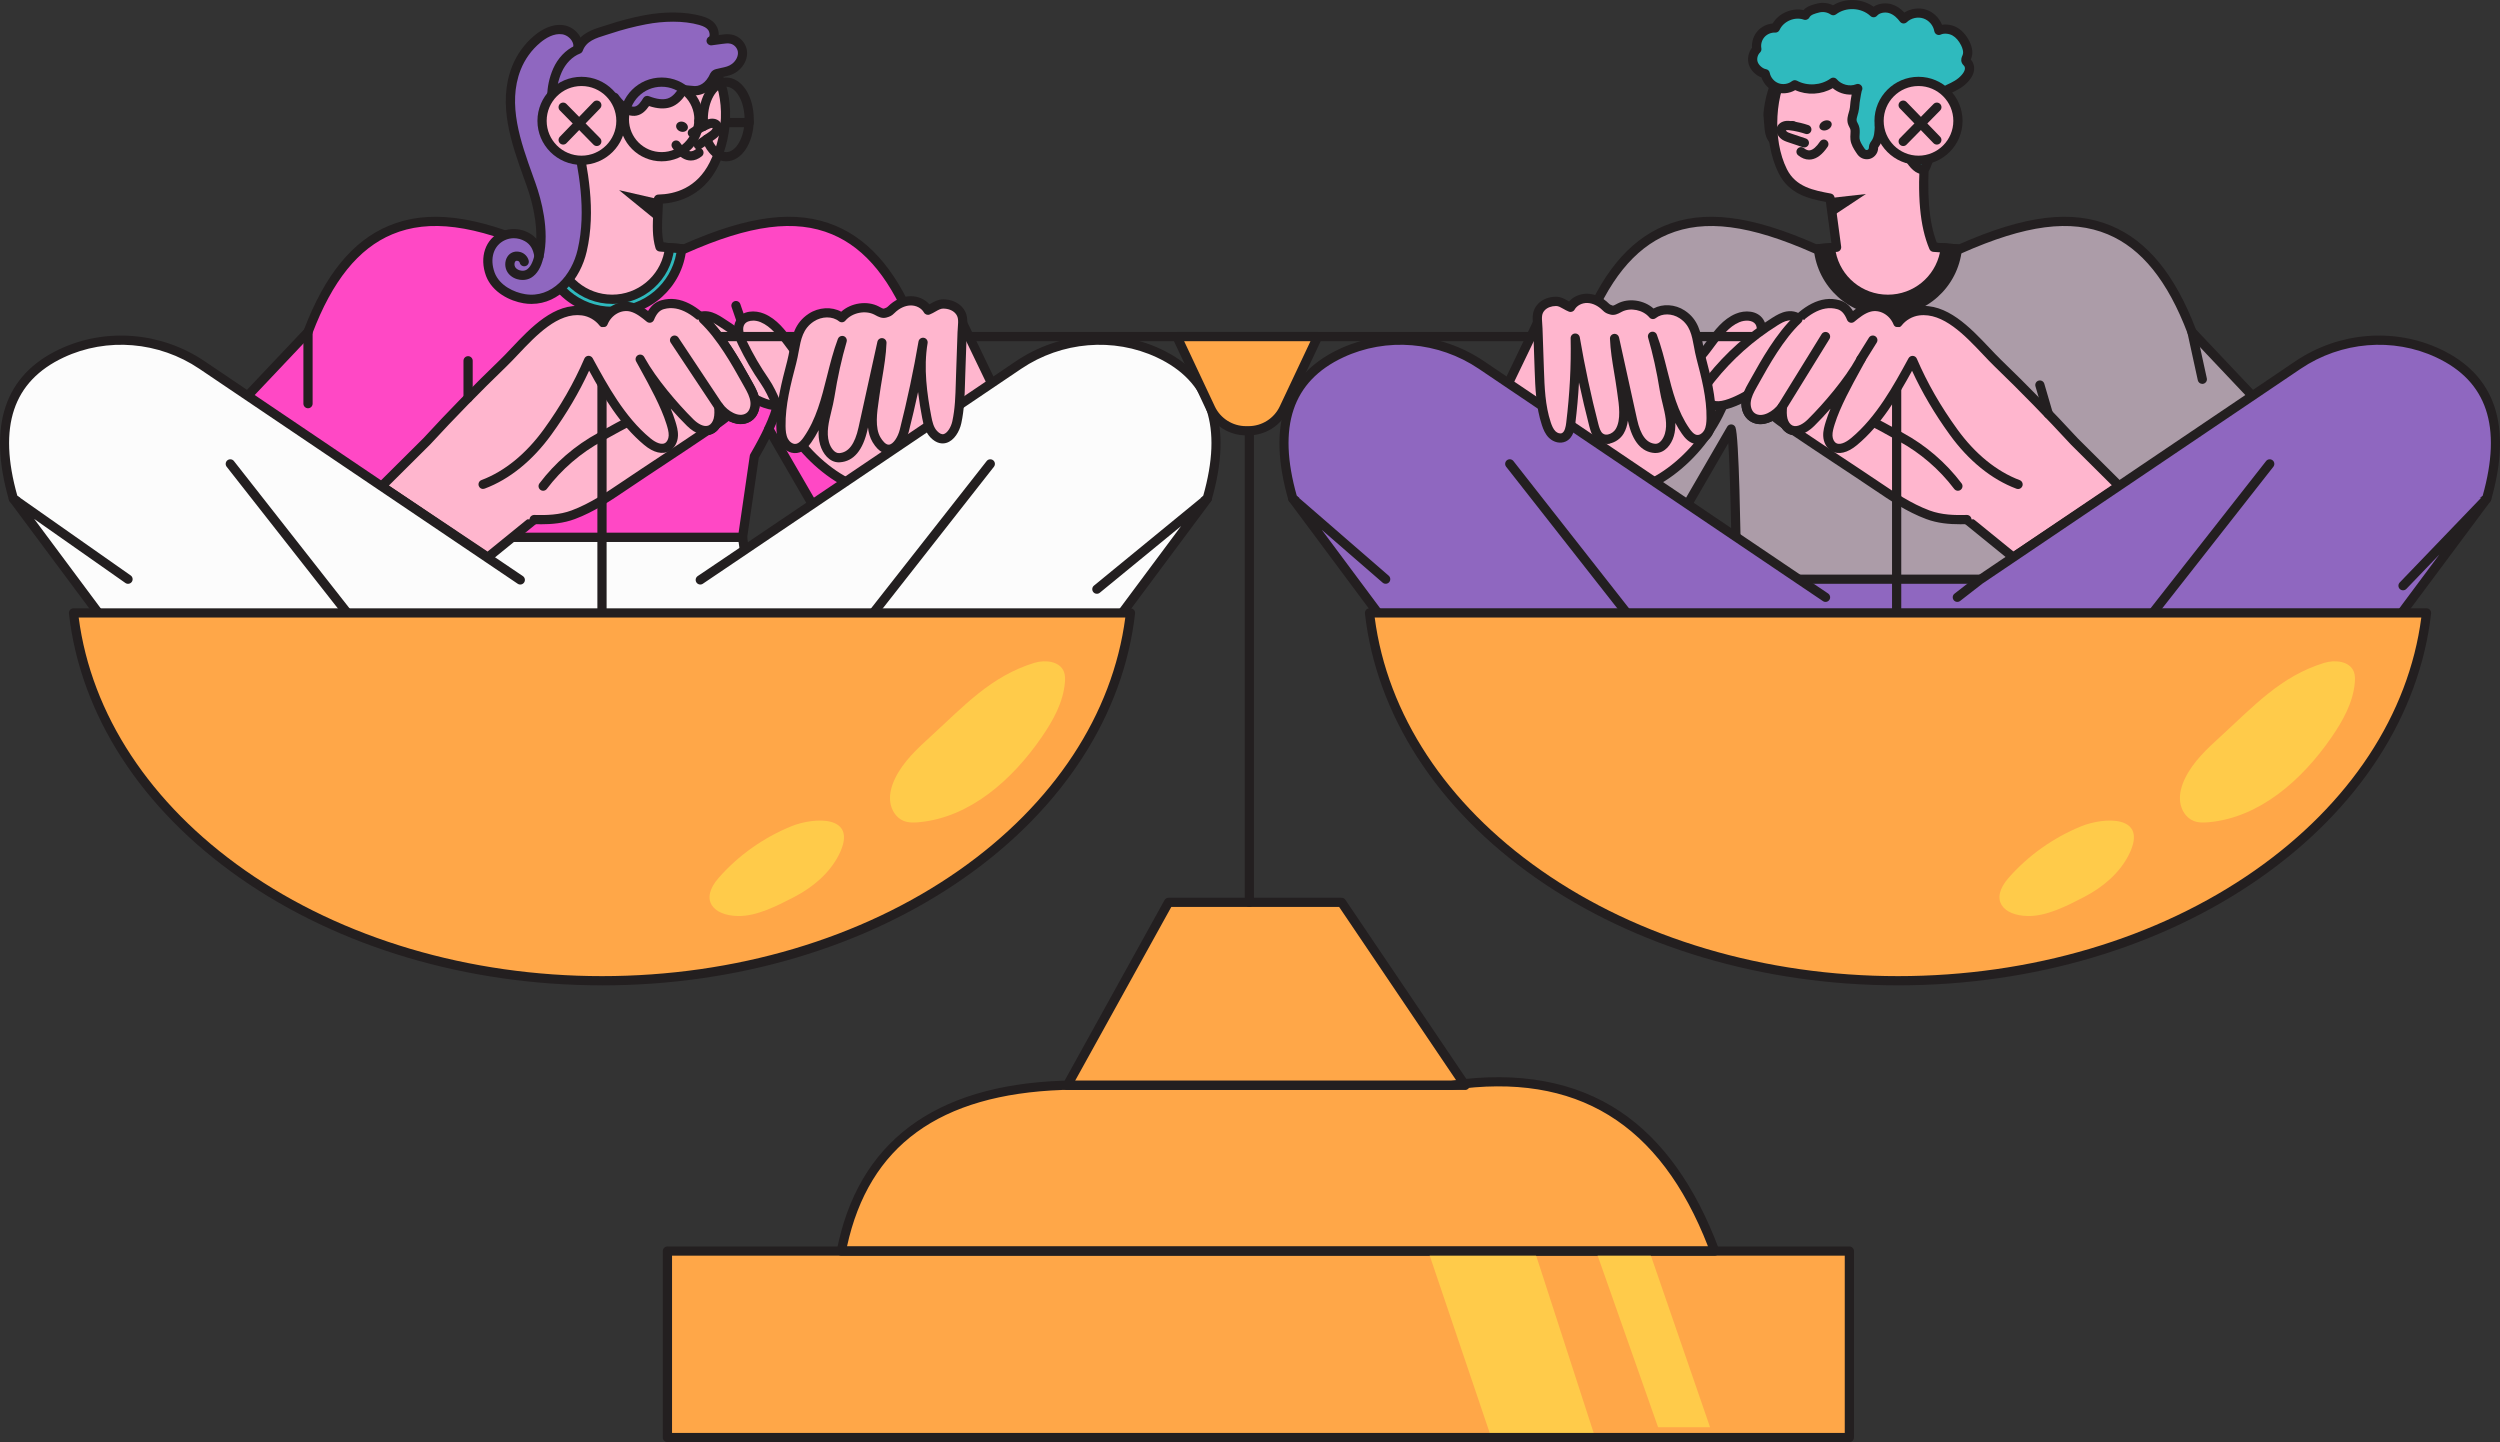<svg id="_лой_2" xmlns="http://www.w3.org/2000/svg" width="1083.98" height="625.31" viewBox="0 0 1083.98 625.31"><rect x="0" y="0" width="1083.98" height="625.31" fill="#333333" stroke="none"/><g id="Equality_511616982"><g id="Equality_511616982-2"><g><path d="M878.37 232.96l15.72 112.54c-24.95 10.24-50.2 1.85-75.53-12.57-16.5 15.43-43.47 16.56-73.18 12.57l16.64-112.54h116.36z" fill="#8f67c0"/><path d="M871.01 352.02c-19.19.0-37.29-8.27-52.18-16.64-14.83 13.01-38.32 16.86-73.72 12.1-.53-.07-1.01-.35-1.33-.78-.32-.43-.46-.97-.38-1.49l16.64-112.54c.15-.98.99-1.71 1.98-1.71h116.36c1 0 1.84.73 1.98 1.72l15.72 112.54c.13.9-.38 1.78-1.22 2.13-8.03 3.3-16.03 4.67-23.85 4.67zm-52.45-21.09c.34.0.68.09.99.26 29.48 16.78 51.89 20.83 72.35 13.03l-15.26-109.26h-112.9l-16.09 108.82c33.86 4.29 55.99.36 69.54-12.31.38-.35.87-.54 1.37-.54z" fill="#231f20"/></g><path d="M634.26 199.39l93.55 26.03 22.83-39.41c1.62 3.5 2.33 65.14 2.33 65.14h137.3l-2.15-62.32 21.19 36.59 93.55-26.03-52.44-55.45c-21.9-57.86-59.41-54.28-100.67-35.95l-1.07-.07-5.23-.36-8.46-.59h-35.84l-5.51.45-5.22.43-1.18.09c-41.21-18.29-78.68-21.81-100.56 36l-52.44 55.45z" fill="#ac9ca8"/><path d="M890.27 253.14h-137.3c-1.09.0-1.99-.88-2-1.98-.22-18.72-.8-47.09-1.59-59.01l-19.85 34.27c-.46.79-1.39 1.17-2.27.92l-93.55-26.03c-.68-.19-1.2-.72-1.39-1.39-.19-.68.0-1.4.47-1.91l52.16-55.16c9.03-23.7 21.05-38.4 36.72-44.95 16.97-7.09 37.31-4.62 65.91 8l11.4-.93c.05.0.11.0.16.0h35.84s.09.0.14.0l14.26.99c28.66-12.67 49.04-15.15 66.03-8.06 15.68 6.54 27.69 21.25 36.73 44.95l52.16 55.16c.48.51.66 1.23.47 1.91s-.71 1.2-1.39 1.39l-93.55 26.03c-.88.24-1.81-.14-2.27-.92l-17.19-29.68 1.88 54.34c.02.54-.18 1.07-.56 1.46-.38.39-.9.61-1.44.61zm-135.32-4H888.2l-2.08-60.25c-.03-.92.56-1.74 1.45-1.99.88-.25 1.82.13 2.28.92l20.42 35.25 88.87-24.72-50.16-53.04c-.18-.19-.32-.42-.42-.67-8.65-22.84-19.99-36.92-34.68-43.05-15.98-6.67-35.5-4.13-63.32 8.23-.3.13-.62.19-.95.17l-14.69-1.01h-35.69l-11.83.96c-.33.03-.66-.03-.97-.17-27.76-12.32-47.26-14.84-63.21-8.17-14.68 6.13-26.02 20.22-34.66 43.05-.09.25-.24.47-.42.67l-50.16 53.04 88.87 24.72 22.05-38.07c.37-.65 1.07-1.03 1.82-.99.75.03 1.41.48 1.72 1.16 1.6 3.46 2.29 47.51 2.5 63.98z" fill="#231f20"/><path d="M766.6 49.69c.13 1.64.27 3.27.4 4.91.17 2.13.42 4.43 1.88 6 .69-.3.9-1.17 1.02-1.91.67-4.36 1.29-8.73 1.85-13.11.19-1.46 2.09-9.59.52-10.3-3.64-1.64-5.79 12.9-5.67 14.42z" fill="#2fbabe"/><path d="M768.88 62.6c-.54.0-1.08-.22-1.46-.64-1.99-2.14-2.24-5.18-2.41-7.2l-.4-4.91h0c-.09-1.07 1.27-13.36 5.09-16.05 1.04-.73 2.27-.86 3.39-.36 2.32 1.05 2.14 4.27.87 11.1-.11.58-.2 1.03-.23 1.28-.56 4.38-1.18 8.8-1.85 13.16-.11.73-.41 2.68-2.2 3.45-.25.11-.52.16-.79.16zm-.29-13.05.23 2.76c.33-2.33.65-4.67.94-6.99.04-.29.14-.82.26-1.51.35-1.86.59-3.38.73-4.56-1.18 3.18-2.21 8.72-2.16 10.29z" fill="#231f20"/><g><path d="M205.6 232.96 189.88 345.5c24.95 10.24 50.2 1.85 75.53-12.57 16.5 15.43 43.47 16.56 73.18 12.57l-16.64-112.54h-116.36z" fill="#fcfcfc"/><path d="M212.97 352.02c-7.82.0-15.81-1.37-23.85-4.67-.84-.35-1.35-1.22-1.22-2.13l15.72-112.54c.14-.99.98-1.72 1.98-1.72h116.36c.99.0 1.83.73 1.98 1.71l16.64 112.54c.08.53-.06 1.07-.38 1.49-.32.43-.8.71-1.33.78-35.4 4.75-58.89.91-73.72-12.1-14.88 8.37-32.98 16.64-52.18 16.64zm-20.89-7.8c20.46 7.8 42.87 3.75 72.35-13.03.76-.43 1.72-.32 2.35.28 13.55 12.67 35.68 16.6 69.54 12.31l-16.09-108.82h-112.9l-15.26 109.26z" fill="#231f20"/></g><path d="M449.72 199.39l-93.55 26.03-22.83-39.41c-1.62 3.5-3.69 7.43-6.27 11.87l-5.1 35.08H205.61l-9.74-44.14-21.19 36.59-93.55-26.03 52.44-55.45c21.9-57.86 59.41-54.28 100.67-35.95l1.07-.07 5.23-.36 8.46-.59h35.84l5.51.45 5.22.43 1.18.09c41.21-18.29 78.68-21.81 100.56 36l52.44 55.45z" fill="#ff48c5"/><path d="M321.97 234.96H205.61c-.94.0-1.75-.65-1.95-1.57l-8.63-39.12-18.62 32.15c-.46.79-1.39 1.17-2.27.92l-93.55-26.03c-.68-.19-1.2-.72-1.39-1.39-.19-.68.0-1.4.47-1.91l52.16-55.16c9.04-23.7 21.06-38.41 36.73-44.95 16.98-7.09 37.36-4.61 66.03 8.06l14.26-.99s.09.0.14.0h35.84c.05.0.11.0.16.0l11.4.93c28.6-12.62 48.95-15.09 65.91-8 15.67 6.55 27.68 21.25 36.72 44.95l52.16 55.16c.48.51.66 1.23.47 1.91-.19.68-.71 1.2-1.39 1.39l-93.55 26.03c-.88.24-1.81-.14-2.27-.92l-20.94-36.15c-1.29 2.56-2.78 5.3-4.51 8.28l-5.05 34.7c-.14.98-.99 1.71-1.98 1.71zm-114.75-4h113.03l4.85-33.37c.04-.25.12-.5.25-.72 2.51-4.32 4.6-8.26 6.19-11.7.31-.68.98-1.12 1.72-1.16.75-.04 1.45.35 1.82.99l22.05 38.07 88.87-24.72-50.16-53.04c-.18-.19-.32-.42-.42-.67-8.64-22.83-19.98-36.91-34.66-43.05-15.96-6.67-35.45-4.15-63.21 8.17-.3.13-.64.19-.97.17l-11.83-.96h-35.69l-14.69 1.01c-.33.02-.65-.04-.95-.17-27.81-12.36-47.34-14.9-63.32-8.23-14.69 6.13-26.03 20.21-34.68 43.05-.09.25-.24.47-.42.67l-50.16 53.04 88.87 24.72 20.42-35.25c.41-.71 1.22-1.1 2.04-.97.81.13 1.47.74 1.65 1.54l9.4 42.57z" fill="#231f20"/><path d="M333.34 188.01c-.28.0-.57-.06-.84-.19-1-.46-1.44-1.65-.98-2.65 7.85-17 4.54-22.67-5.87-28.96-.4-.24-.7-.62-.86-1.06l-7.57-22c-.36-1.04.2-2.18 1.24-2.54 1.05-.36 2.18.2 2.54 1.24l7.34 21.32c11.29 6.99 15.63 14.59 6.81 33.68-.34.73-1.06 1.16-1.82 1.16z" fill="#231f20"/><path d="M295.55 107.85c-1.57 15.25-14.46 27.16-30.13 27.16s-28.52-11.86-30.13-27.09l5.23-.36 8.46-.59h35.84l5.51.45 5.22.43z" fill="#2fbabe"/><path d="M265.42 137c-16.58.0-30.38-12.41-32.11-28.88-.06-.54.11-1.08.46-1.49.35-.42.85-.67 1.39-.71l13.69-.95s.09.0.14.0h35.84c.05.0.11.0.16.0l10.73.88c.54.04 1.03.3 1.37.71.34.41.51.95.45 1.48-1.7 16.5-15.51 28.95-32.12 28.95zm-27.85-27.24c2.39 13.39 14.02 23.24 27.85 23.24s25.5-9.9 27.86-23.34l-8.54-.7h-35.69l-11.48.79z" fill="#231f20"/><path d="M308.33 27.43c-4.85-7.06-13.42-11.01-21.8-13.09-8.14-2.02-17.1-1.51-25.35 1.43-8.96 3.19-16.71 10.62-19.31 20.03-2.96 10.68 1.31 20.94 7.4 29.68 1.21 16.03.92 30.75-3.71 41.73l-5.04.35c1.41 12.49 12.02 22.21 24.9 22.21s23.56-9.78 24.91-22.34l-4.17-.34c-1.83-6.07-.87-12.55-.66-20.71 9.61-.2 18.75-4.57 24.01-15.06 6.8-13.58 7.05-31.89-1.18-43.89z" fill="#ffb6ce"/><path d="M265.42 131.76c-13.78.0-25.34-10.31-26.89-23.98-.06-.54.1-1.08.45-1.5.35-.42.85-.68 1.4-.71l3.79-.26c3.49-9.06 4.46-21.23 3.14-39.13-7.53-10.98-10.01-21.37-7.38-30.9 2.66-9.62 10.54-17.81 20.57-21.38 8.59-3.06 18-3.59 26.5-1.48 10.59 2.62 18.53 7.43 22.97 13.9h0c8.28 12.06 8.83 30.94 1.32 45.91-4.82 9.61-13.24 15.27-23.86 16.07-.05 1.22-.11 2.41-.16 3.56-.25 4.99-.46 9.36.45 13.36l2.76.23c.54.04 1.03.3 1.38.72s.5.95.45 1.49c-1.48 13.76-13.04 24.13-26.9 24.13zm-22.59-22.36c2.18 10.6 11.55 18.36 22.59 18.36s20.5-7.83 22.61-18.53l-2.04-.17c-.82-.07-1.51-.63-1.75-1.42-1.51-5-1.25-10.1-.96-16.01.08-1.7.17-3.47.22-5.32.03-1.07.89-1.92 1.96-1.95 7.04-.15 16.62-2.69 22.27-13.96 6.88-13.73 6.45-30.94-1.05-41.86-4.9-7.14-13.93-10.62-20.64-12.28-7.74-1.92-16.33-1.43-24.19 1.37-8.82 3.14-15.74 10.3-18.06 18.68-2.37 8.57-.05 17.73 7.12 28 .2.29.33.64.35.99 1.49 19.63.3 32.79-3.86 42.66-.29.7-.95 1.17-1.7 1.22l-2.87.2z" fill="#231f20"/><path d="M301.3 138.84c1.23-1.62 3.5-2.16 5.5-1.83 2.01.33 3.81 1.38 5.53 2.47 10.49 6.59 19.86 14.95 27.6 24.62 1.3 1.63 2.62 3.47 2.58 5.55-.31 16.12-26.56-3.33-30.5-6.52l-10.72-24.28z" fill="#ffb6ce"/><path d="M337.05 177.94c-9.79.0-25.54-12.66-26.29-13.26-.25-.2-.44-.46-.57-.75l-10.72-24.28c-.29-.66-.2-1.44.24-2.01 1.56-2.06 4.47-3.08 7.42-2.6 2.38.39 4.4 1.57 6.27 2.75 10.73 6.74 20.18 15.17 28.1 25.07 1.49 1.86 3.07 4.07 3.02 6.84-.09 4.75-2.24 6.74-4.02 7.57-1.02.47-2.18.68-3.44.68zm-23.4-16.07c6.7 5.33 20.47 13.94 25.15 11.76.41-.19 1.65-.77 1.71-4.02.03-1.43-1.09-2.95-2.14-4.27-7.64-9.54-16.75-17.68-27.1-24.18-1.59-1-3.15-1.92-4.79-2.19-.88-.15-1.95-.06-2.77.38l9.94 22.51z" fill="#231f20"/><path d="M324.6 180.9c-4.42 2.87-10.37-.93-12.95-4.57.09 1.88.18 3.79-.29 5.61-.46 1.83-1.57 3.58-3.28 4.36-3.01 1.37-6.47-.67-8.83-3-.95-.94-1.88-1.95-2.78-3.01-1.63 1.84-3.27 3.66-4.92 5.48.25 1.05.41 2.11.36 3.19-.08 1.92-.93 3.92-2.6 4.88-1.62.93-3.47.68-5.22-.1-14.05 14.42-29.66 26.65-51.24 30.54l-21.36 17.35-46.03-30.78 19.58-19.47c10.72-11.64 21.79-22.96 33.17-33.95 8.76-8.45 20.42-24.48 34.34-22.63 3.52.46 6.83 2.38 8.98 5.2 1.97-4.95 7.25-8.19 12.39-6.77 2.95.81 5.41 2.81 7.77 4.75 1.11-2.73 2.73-5.03 5.57-5.84 16.54-4.7 31.15 24 37.33 34.9 1.26 2.23 2.47 4.57 2.75 7.11.27 2.54-.6 5.36-2.74 6.75z" fill="#ffb6ce"/><path d="M211.5 243.63c-.39.0-.77-.11-1.11-.34l-46.03-30.79c-.5-.33-.82-.87-.88-1.47-.06-.6.16-1.19.58-1.61l19.58-19.47c10.62-11.54 21.81-22.99 33.2-33.97 1.56-1.51 3.23-3.27 5-5.15 8.28-8.76 18.6-19.67 30.98-18.03 3.07.4 5.97 1.75 8.28 3.79 3.02-4.4 8.41-6.67 13.36-5.31 2.51.69 4.64 2.08 6.55 3.56 1.45-2.44 3.34-3.97 5.72-4.64 16.95-4.82 31.34 21.02 38.26 33.43.49.87.94 1.68 1.35 2.41 1.28 2.26 2.68 4.92 3 7.88.38 3.57-1.05 6.97-3.64 8.64h0c-3.98 2.58-8.66 1.08-12.12-1.51-.06.45-.15.91-.27 1.37-.67 2.65-2.27 4.72-4.39 5.69-3.27 1.49-7.41.22-11.06-3.4-.46-.45-.92-.93-1.38-1.42-.91 1.02-1.83 2.05-2.75 3.06.17.95.23 1.84.2 2.68-.13 2.87-1.47 5.31-3.6 6.53-1.2.69-3.1 1.26-5.69.49-12.44 12.64-28.21 25.85-50.9 30.09l-20.96 17.03c-.37.3-.81.45-1.26.45zm-42.89-33.09 42.78 28.61 20.21-16.42c.26-.21.57-.36.91-.42 22.41-4.04 37.93-17.42 50.16-29.97.59-.6 1.48-.77 2.25-.43 2.11.94 3.09.38 3.41.2.91-.52 1.54-1.79 1.6-3.23.03-.78-.07-1.62-.31-2.64-.15-.64.02-1.32.46-1.81 1.65-1.81 3.27-3.63 4.9-5.47.38-.43.96-.66 1.52-.67.58.0 1.13.26 1.5.7.88 1.04 1.78 2.01 2.67 2.88 1.88 1.86 4.59 3.51 6.59 2.6 1-.46 1.81-1.59 2.18-3.04.39-1.54.31-3.23.23-5.03-.04-.89.51-1.69 1.35-1.98.84-.29 1.77.0 2.28.73 2.12 2.99 6.99 6.15 10.23 4.05h0c1.52-.99 2.02-3.15 1.84-4.86-.24-2.2-1.37-4.34-2.5-6.34-.42-.74-.87-1.55-1.36-2.43-6.42-11.52-19.77-35.48-33.68-31.53-1.85.52-3.17 1.96-4.26 4.66-.24.59-.74 1.03-1.36 1.19-.62.16-1.27.01-1.76-.39-2.19-1.8-4.45-3.65-7.03-4.37-3.93-1.09-8.32 1.37-10 5.58-.27.67-.87 1.14-1.58 1.24-.71.1-1.42-.19-1.86-.76-1.83-2.38-4.69-4.04-7.66-4.43-10.36-1.38-19.9 8.71-27.56 16.81-1.8 1.91-3.5 3.71-5.13 5.28-11.33 10.93-22.46 22.32-33.09 33.86l-17.91 17.81z" fill="#231f20"/><g><path d="M225.6 225.03c7.79.33 15.59.9 22.96-1.85 7.88-2.94 14.97-7.66 21.89-12.34 11.67-7.89 23.51-15.54 35.16-23.44 5.19-3.52 10.8-7.02 14.78-11.95 3.44-4.26 5.64-13.29-2.42-14.54-1.96-.3-3.89.6-5.67 1.47-9.5 4.68-18.25 10.85-27.67 15.91-3.84 2.06-8.07 2.67-11.97 4.52-4.14 1.97-8.37 4.47-12.44 6.68-9.62 5.23-18.11 12.54-24.71 21.29l-9.92 14.25z" fill="#ffb6ce"/><path d="M234.48 227.31c-.99.0-1.97-.02-2.94-.04-1.1-.03-1.97-.95-1.94-2.05s.96-1.95 2.05-1.94c5.28.15 10.89.01 16.2-1.97 7.9-2.95 15.11-7.82 21.47-12.12 5.69-3.85 11.52-7.7 17.15-11.43 5.92-3.92 12.04-7.97 18.01-12.01l1.65-1.11c4.58-3.08 9.32-6.26 12.69-10.44 1.89-2.34 3.32-6.42 2.35-8.94-.5-1.31-1.65-2.08-3.52-2.37-1.31-.2-2.8.47-4.47 1.29-5.25 2.59-10.39 5.71-15.37 8.74-3.96 2.41-8.05 4.89-12.24 7.14-2.23 1.2-4.53 1.92-6.76 2.63-1.86.59-3.61 1.14-5.29 1.94-2.89 1.38-5.88 3.05-8.78 4.66-1.2.67-2.39 1.33-3.57 1.97-9.34 5.08-17.66 12.25-24.07 20.73-.67.88-1.92 1.06-2.8.39-.88-.67-1.06-1.92-.39-2.8 6.75-8.94 15.51-16.49 25.35-21.84 1.17-.63 2.34-1.29 3.53-1.95 2.95-1.64 6-3.34 9.01-4.78 1.93-.92 3.9-1.54 5.81-2.14 2.15-.68 4.18-1.32 6.08-2.34 4.09-2.19 8.14-4.65 12.05-7.03 5.05-3.07 10.27-6.24 15.68-8.91 1.77-.87 4.2-2.07 6.86-1.66 4.18.65 5.91 3.01 6.63 4.88 1.58 4.09-.3 9.58-2.97 12.89-3.75 4.65-8.75 8-13.57 11.25l-1.64 1.1c-5.99 4.06-12.12 8.12-18.05 12.04-5.62 3.72-11.44 7.57-17.12 11.41-6.55 4.43-13.96 9.45-22.31 12.56-4.93 1.84-9.95 2.26-14.77 2.26z" fill="#231f20"/></g><path d="M417.43 140.16l28.09 58.31-63 14.12c-22.41-.21-23.91-33.6-27.91-63l62.82-9.43z" fill="#ffb6ce"/><path d="M382.52 214.59h-.02c-21.75-.21-25.26-28.17-28.65-55.21-.4-3.19-.8-6.38-1.23-9.52-.15-1.08.6-2.08 1.68-2.25l62.82-9.43c.87-.13 1.72.32 2.1 1.11l28.09 58.31c.26.55.26 1.19.0 1.74s-.77.95-1.36 1.08l-63 14.12c-.14.03-.29.05-.44.05zm-25.67-63.31c.33 2.52.65 5.06.97 7.61 3.31 26.39 6.44 51.32 24.49 51.7l60.31-13.51-26.36-54.72-59.41 8.92z" fill="#231f20"/><path d="M389.22 201.6c.54 7.2-1.1 11.79-8.65 11.41-6.16-.31-12.03-2.78-17.2-6.02-10.25-6.43-18.99-16.35-24.46-27.12-2.55-5.02-4.17-10.02-7.36-14.64-3.58-5.18-6.76-10.64-9.5-16.32-1.43-2.97-2.71-6.64-.89-9.39 1.91-2.9 6.26-3 9.46-1.65 8.08 3.42 11.64 12.8 18.09 18.76 5.84 5.39 13.8 7.75 20.55 11.96 11.32 7.06 18.97 19.7 19.97 33.01z" fill="#ffb6ce"/><path d="M381.42 215.03c-.31.0-.63.0-.95-.02-5.83-.29-11.94-2.42-18.17-6.32-10.27-6.45-19.45-16.62-25.18-27.91-.91-1.78-1.7-3.56-2.46-5.28-1.43-3.22-2.78-6.26-4.77-9.13-3.63-5.26-6.88-10.84-9.65-16.58-1.5-3.1-3.21-7.65-.76-11.36 2.51-3.81 7.89-4.09 11.91-2.39 5.53 2.34 9.05 7.1 12.45 11.7 1.93 2.61 3.92 5.31 6.21 7.43 3.43 3.17 7.67 5.24 12.15 7.42 2.7 1.32 5.49 2.68 8.1 4.31 11.85 7.39 19.86 20.63 20.91 34.56h0c.25 3.33.26 8.1-2.58 11.01-1.68 1.73-4.05 2.57-7.21 2.57zm-54.9-76c-1.55.0-2.98.48-3.71 1.58-1.01 1.53-.68 3.89 1.03 7.42 2.68 5.56 5.83 10.96 9.34 16.05 2.19 3.18 3.69 6.53 5.13 9.78.74 1.67 1.51 3.4 2.37 5.1 5.41 10.66 14.07 20.26 23.74 26.33 5.64 3.54 11.1 5.46 16.24 5.72 2.43.12 4.1-.32 5.1-1.35 1.28-1.31 1.75-3.9 1.45-7.92h0c-.95-12.68-8.25-24.74-19.04-31.47-2.44-1.52-5.13-2.84-7.74-4.11-4.54-2.22-9.24-4.51-13.11-8.08-2.57-2.38-4.68-5.23-6.72-7.99-3.22-4.36-6.27-8.48-10.79-10.4-1.03-.44-2.2-.68-3.31-.68z" fill="#231f20"/><path d="M225.6 251.45 87.55 158.24c-18-12.15-41.12-14.3-60.78-5.08-22.88 10.73-30.04 31.65-20.97 63.07l184.09 129.26 35.71-94.06z" fill="#fcfcfc"/><path d="M189.88 347.5c-.4.0-.8-.12-1.15-.36L4.65 217.87c-.37-.26-.65-.64-.77-1.08-9.29-32.2-1.87-54.22 22.04-65.43 20.02-9.39 44.06-7.39 62.75 5.23l138.04 93.2c.92.62 1.16 1.86.54 2.78-.62.91-1.86 1.16-2.78.54L86.43 159.9c-17.52-11.83-40.06-13.72-58.81-4.92C5.61 165.3-.97 184.94 7.53 215.01l183.51 128.86c.9.63 1.12 1.88.49 2.78-.39.55-1.01.85-1.64.85z" fill="#231f20"/><path d="M5.8 216.24 121.48 371.65h112.2L99.85 201.15 5.8 216.24z" fill="#fcfcfc"/><path d="M233.68 373.65H121.48c-.63.0-1.23-.3-1.6-.81L4.2 217.43c-.59-.79-.51-1.88.17-2.59.68-.7 1.78-.81 2.58-.24l49.71 34.91c.9.63 1.12 1.88.49 2.78-.63.9-1.88 1.12-2.78.49l-39.54-27.76 107.66 144.64h107.08L98.28 202.38c-.68-.87-.53-2.13.34-2.81.87-.68 2.13-.53 2.81.34l133.82 170.51c.47.6.56 1.42.23 2.11-.33.69-1.03 1.12-1.8 1.12z" fill="#231f20"/><path d="M303.63 251.45l138.04-93.2c18-12.15 41.12-14.3 60.78-5.08 22.88 10.73 30.04 31.65 20.97 63.07-72.18 53.61-158.54 121.35-184.83 129.26l-34.97-94.06z" fill="#fcfcfc"/><path d="M338.6 347.5c-.86.0-1.65-.56-1.91-1.42-.32-1.06.28-2.17 1.34-2.49 20.93-6.3 82.38-52.51 141.81-97.2 13.88-10.44 28.23-21.23 41.85-31.35 8.51-30.08 1.93-49.73-20.08-60.06-18.75-8.79-41.29-6.91-58.81 4.92l-138.04 93.2c-.92.62-2.16.38-2.78-.54-.62-.92-.38-2.16.54-2.78l138.04-93.2c18.69-12.61 42.73-14.62 62.75-5.23 23.92 11.22 31.33 33.23 22.04 65.43-.12.42-.38.79-.73 1.05-13.78 10.24-28.32 21.17-42.38 31.74-62.46 46.97-121.45 91.33-143.06 97.83-.19.06-.39.09-.58.09z" fill="#231f20"/><path d="M818.56 137c-16.61.0-30.42-12.45-32.12-28.95-.06-.53.11-1.07.45-1.48.34-.41.84-.67 1.37-.71l10.73-.88c.05.0.11.0.16.0h35.84s.09.0.14.0l13.69.95c.54.04 1.04.29 1.39.71.35.42.51.96.46 1.49-1.73 16.46-15.54 28.88-32.11 28.88zm-27.86-27.34c2.36 13.44 13.99 23.34 27.86 23.34s25.45-9.85 27.85-23.24l-11.48-.79h-35.69l-8.54.7z" fill="#231f20"/><path d="M788.42 107.85c1.57 15.25 14.46 27.16 30.13 27.16s28.52-11.86 30.13-27.09l-5.23-.36-8.46-.59h-35.84l-5.51.45-5.22.43z" fill="#231f20"/><path d="M523.43 216.24 407.75 371.65H295.55L429.38 201.15 523.43 216.24z" fill="#fcfcfc"/><g><path d="M759.83 180.9c4.42 2.87 10.37-.93 12.95-4.57-.09 1.88-.18 3.79.29 5.61.46 1.83 1.57 3.58 3.28 4.36 3.01 1.37 6.47-.67 8.83-3 .95-.94 1.88-1.95 2.78-3.01 1.63 1.84 3.27 3.66 4.92 5.48-.25 1.05-.41 2.11-.36 3.19.08 1.92.93 3.92 2.6 4.88 1.62.93 3.47.68 5.22-.1 14.05 14.42 29.66 26.65 51.24 30.54l21.36 17.35 46.03-30.78-19.58-19.47c-10.72-11.64-21.79-22.96-33.17-33.95-8.76-8.45-20.42-24.48-34.34-22.63-3.52.46-6.83 2.38-8.98 5.2-1.97-4.95-7.25-8.19-12.39-6.77-2.95.81-5.41 2.81-7.77 4.75-1.11-2.73-2.73-5.03-5.57-5.84-16.54-4.7-31.15 24-37.33 34.9-1.26 2.23-2.47 4.57-2.75 7.11-.27 2.54.6 5.36 2.74 6.75z" fill="#ffb6ce"/><path d="M872.93 243.63c-.45.0-.89-.15-1.26-.45l-20.96-17.03c-22.69-4.24-38.46-17.45-50.9-30.09-2.59.78-4.5.2-5.69-.49-2.13-1.22-3.48-3.66-3.6-6.52-.03-.85.03-1.73.2-2.69-.92-1.02-1.84-2.04-2.75-3.06-.46.5-.92.97-1.38 1.42-3.66 3.62-7.79 4.89-11.06 3.4-2.12-.97-3.72-3.04-4.39-5.69-.12-.46-.2-.91-.27-1.37-3.46 2.59-8.14 4.09-12.11 1.51h0c-2.6-1.68-4.03-5.07-3.65-8.64.32-2.96 1.71-5.62 3-7.88.41-.73.86-1.54 1.35-2.41 6.92-12.41 21.31-38.25 38.26-33.43 2.37.67 4.26 2.2 5.71 4.64 1.91-1.47 4.04-2.86 6.55-3.56 4.95-1.36 10.34.91 13.36 5.31 2.31-2.04 5.21-3.38 8.28-3.79 12.4-1.64 22.7 9.27 30.98 18.03 1.77 1.87 3.44 3.64 5 5.15 11.38 10.98 22.57 22.43 33.26 34.03l19.52 19.41c.42.42.64 1.01.58 1.61-.06.6-.38 1.14-.88 1.47l-46.03 30.79c-.34.23-.73.34-1.11.34zm-72.6-51.89c.53.0 1.05.21 1.43.6 12.23 12.55 27.75 25.93 50.16 29.97.33.06.64.2.91.42l20.21 16.42 42.78-28.61-17.85-17.75c-10.7-11.61-21.83-23-33.15-33.93-1.63-1.57-3.33-3.37-5.13-5.28-7.66-8.1-17.18-18.17-27.55-16.81-2.97.39-5.83 2.05-7.66 4.43-.44.57-1.16.86-1.86.76-.71-.1-1.32-.57-1.58-1.24-1.68-4.22-6.07-6.67-10-5.58-2.58.71-4.85 2.57-7.04 4.37-.49.4-1.15.55-1.76.39s-1.12-.6-1.36-1.19c-1.09-2.7-2.41-4.14-4.26-4.66-13.91-3.95-27.26 20.01-33.68 31.53-.49.88-.95 1.7-1.36 2.43-1.13 2-2.26 4.14-2.5 6.34-.18 1.71.32 3.87 1.84 4.86h0c3.25 2.1 8.11-1.06 10.23-4.05.51-.72 1.44-1.02 2.28-.73.84.29 1.39 1.1 1.35 1.98-.08 1.8-.16 3.49.23 5.03.37 1.45 1.18 2.58 2.18 3.04 2 .91 4.71-.75 6.59-2.6.89-.88 1.78-1.85 2.67-2.88.38-.44.92-.7 1.5-.7.53.0 1.13.24 1.52.67 1.63 1.83 3.26 3.65 4.9 5.47.44.49.62 1.17.46 1.81-.24 1.02-.34 1.86-.31 2.64.06 1.44.69 2.7 1.6 3.22.32.19 1.3.75 3.41-.19.26-.12.54-.17.81-.17z" fill="#231f20"/></g><g><path d="M858.83 225.03c-7.79.33-15.59.9-22.96-1.85-7.88-2.94-14.97-7.66-21.89-12.34-11.67-7.89-23.51-15.54-35.16-23.44-5.19-3.52-10.8-7.02-14.78-11.95-3.44-4.26-5.64-13.29 2.42-14.54 1.96-.3 3.89.6 5.67 1.47 9.5 4.68 18.25 10.85 27.67 15.91 3.84 2.06 8.07 2.67 11.97 4.52 4.14 1.97 8.37 4.47 12.44 6.68 9.62 5.23 18.11 12.54 24.71 21.29l9.92 14.25z" fill="#ffb6ce"/><path d="M849.95 227.31c-4.81.0-9.84-.42-14.77-2.26-8.35-3.11-15.77-8.13-22.31-12.56-5.68-3.84-11.5-7.69-17.12-11.41-5.93-3.92-12.06-7.98-18.04-12.03l-1.64-1.1c-4.83-3.24-9.82-6.6-13.57-11.25-2.67-3.31-4.55-8.8-2.97-12.89.72-1.87 2.46-4.23 6.63-4.88 2.66-.41 5.09.78 6.86 1.66 5.41 2.66 10.63 5.84 15.68 8.91 3.92 2.38 7.96 4.84 12.05 7.03 1.9 1.02 3.93 1.66 6.08 2.34 1.91.6 3.88 1.23 5.81 2.14 3 1.43 6.05 3.13 9 4.78 1.19.66 2.37 1.32 3.53 1.95 9.84 5.35 18.6 12.9 25.35 21.84.67.88.49 2.13-.39 2.8-.88.67-2.13.49-2.8-.39-6.41-8.48-14.73-15.65-24.07-20.73-1.18-.64-2.37-1.3-3.57-1.97-2.9-1.61-5.89-3.28-8.78-4.66-1.68-.8-3.43-1.35-5.29-1.94-2.23-.7-4.53-1.43-6.76-2.63-4.19-2.25-8.28-4.73-12.24-7.14-4.98-3.02-10.12-6.15-15.37-8.74-1.68-.83-3.17-1.49-4.47-1.29-1.86.29-3.01 1.07-3.52 2.37-.97 2.52.46 6.6 2.35 8.94 3.37 4.18 8.11 7.36 12.69 10.44l1.65 1.11c5.96 4.04 12.08 8.09 18 12.01 5.64 3.73 11.46 7.58 17.16 11.43 6.36 4.3 13.57 9.18 21.47 12.12 5.3 1.98 10.92 2.11 16.2 1.97 1.07-.03 2.02.84 2.05 1.94.03 1.1-.84 2.02-1.94 2.05-.97.03-1.95.04-2.94.04z" fill="#231f20"/></g><path d="M407.75 373.65H295.56c-.77.0-1.46-.44-1.8-1.12-.33-.69-.25-1.51.23-2.11l133.82-170.51c.68-.87 1.94-1.02 2.81-.34.87.68 1.02 1.94.34 2.81l-131.28 167.27h107.08l105.36-141.55-35.26 28.91c-.85.7-2.11.58-2.81-.28-.7-.85-.58-2.11.28-2.81l47.86-39.23c.78-.64 1.92-.6 2.65.1s.83 1.83.22 2.64l-115.68 155.42c-.38.51-.97.81-1.6.81z" fill="#231f20"/><g><path d="M666.55 140.16l-28.09 58.31 63 14.12c22.41-.21 23.91-33.6 27.91-63l-62.82-9.43z" fill="#ffb6ce"/><path d="M701.46 214.59c-.15.0-.29-.02-.44-.05l-63-14.12c-.6-.13-1.1-.53-1.36-1.08s-.27-1.19.0-1.74l28.09-58.31c.38-.79 1.23-1.24 2.1-1.11l62.82 9.43c1.08.16 1.83 1.16 1.68 2.25-.43 3.14-.83 6.33-1.23 9.52-3.39 27.04-6.9 55-28.65 55.21h-.02zm-60.1-17.52 60.31 13.51c18.06-.38 21.19-25.31 24.49-51.7.32-2.54.64-5.09.97-7.61l-59.41-8.92-26.36 54.72z" fill="#231f20"/></g><g><path d="M694.76 201.6c-.54 7.2 1.1 11.79 8.65 11.41 6.16-.31 12.03-2.78 17.2-6.02 10.25-6.43 18.99-16.35 24.46-27.12 2.55-5.02 4.17-10.02 7.36-14.64 3.58-5.18 6.76-10.64 9.5-16.32 1.43-2.97 2.71-6.64.89-9.39-1.91-2.9-6.26-3-9.46-1.65-8.08 3.42-11.64 12.8-18.09 18.76-5.84 5.39-13.8 7.75-20.55 11.96-11.32 7.06-18.97 19.7-19.97 33.01z" fill="#ffb6ce"/><path d="M702.55 215.03c-2.96.0-5.22-.74-6.88-2.26-1.85-1.68-2.82-4.2-2.98-7.72-.05-1.1.8-2.04 1.91-2.09 1.1-.03 2.04.8 2.09 1.91.11 2.4.66 4.02 1.68 4.94 1 .91 2.67 1.31 4.95 1.2 5.14-.26 10.6-2.18 16.24-5.72 9.67-6.07 18.33-15.67 23.74-26.33.86-1.69 1.63-3.42 2.37-5.1 1.44-3.25 2.94-6.6 5.13-9.78 3.51-5.09 6.66-10.49 9.34-16.05 1.71-3.54 2.03-5.89 1.03-7.42-1.25-1.9-4.55-1.95-7.01-.91-4.53 1.92-7.57 6.04-10.79 10.4-2.04 2.76-4.14 5.61-6.72 7.99-3.87 3.57-8.56 5.87-13.11 8.08-2.6 1.27-5.3 2.59-7.74 4.11-5.06 3.16-9.48 7.59-12.79 12.83l-4 8.16c-.49.99-1.68 1.4-2.67.92-.99-.49-1.4-1.68-.92-2.67l4.05-8.26c.03-.06.06-.12.1-.18 3.63-5.78 8.51-10.69 14.11-14.18 2.62-1.63 5.4-2.99 8.1-4.31 4.48-2.19 8.71-4.25 12.15-7.42 2.29-2.12 4.29-4.82 6.21-7.43 3.4-4.6 6.92-9.36 12.45-11.7 4.02-1.7 9.4-1.43 11.91 2.39 2.44 3.7.73 8.26-.76 11.36-2.77 5.75-6.02 11.33-9.65 16.58-1.98 2.87-3.33 5.91-4.77 9.13-.76 1.72-1.55 3.5-2.46 5.28-5.73 11.29-14.91 21.46-25.18 27.91-6.22 3.91-12.34 6.03-18.17 6.32-.33.02-.64.02-.95.02z" fill="#231f20"/></g><g><path d="M506.67 391.24H581.69L635.27 470.6H462.76L506.67 391.24z" fill="#ffa748"/><path d="M460.62 470.6c-54.85 2-86.79 25.95-95.82 71.87h378.69c-19.38-52.13-54.46-80.56-114.11-71.87H460.63z" fill="#ffa748"/><path d="M363.41 542.46H289.39V623.31H801.87V542.46H735.14 363.41z" fill="#ffa748"/><path d="M822.37 265.98c-1.1.0-2-.9-2-2V147.93H263.02v116.05c0 1.1-.9 2-2 2s-2-.9-2-2V145.93c0-1.1.9-2 2-2H822.37c1.1.0 2 .9 2 2v118.05c0 1.1-.9 2-2 2z" fill="#231f20"/><path d="M541.7 393.24c-1.1.0-2-.9-2-2V145.93c0-1.1.9-2 2-2s2 .9 2 2v245.31c0 1.1-.9 2-2 2z" fill="#231f20"/><path d="M635.28 472.6H462.76c-.71.0-1.36-.37-1.72-.98s-.37-1.36-.03-1.98l43.91-79.35c.35-.64 1.02-1.03 1.75-1.03h75.02c.66.0 1.29.33 1.66.88l53.58 79.35c.41.61.46 1.4.11 2.06-.35.65-1.03 1.06-1.77 1.06zm-169.12-4h165.36l-50.88-75.35h-72.78l-41.7 75.35z" fill="#231f20"/><path d="M743.49 544.46H364.8c-.6.0-1.16-.27-1.54-.73-.38-.46-.53-1.07-.42-1.66 9.2-46.73 42.07-71.45 97.71-73.48.02.0.05.0.07.0h168.61c29.15-4.22 53.85.31 73.42 13.46 18.15 12.2 32.52 32.29 42.71 59.7.23.61.14 1.3-.23 1.84-.37.54-.99.86-1.64.86zm-376.23-4h373.33c-20.81-53.52-57.12-75.73-110.93-67.89-.1.01-.19.02-.29.02h-168.72c-53.31 1.95-83.89 24.16-93.4 67.87z" fill="#231f20"/><path d="M619.25 542.46 646.6 623.31H691.65L665.42 542.46H619.25z" fill="#ffcb4a"/><path d="M692.04 542.46 718.93 618.82H741.46L715.13 542.46H692.04z" fill="#ffcb4a"/><path d="M801.87 625.31H289.39c-1.1.0-2-.9-2-2v-80.85c0-1.1.9-2 2-2H801.87c1.1.0 2 .9 2 2v80.85c0 1.1-.9 2-2 2zm-510.48-4h508.48v-76.85H291.39v76.85z" fill="#231f20"/><path d="M571.37 145.93l-14.68 31.14c-2.79 5.93-8.76 9.71-15.31 9.71h-1.17c-6.55.0-12.5-3.77-15.3-9.69.0.0-.01-.02-.02-.03l-14.63-31.12h61.09z" fill="#ffa748"/><path d="M541.39 188.77h-1.17c-7.26.0-13.95-4.22-17.07-10.76-.02-.05-.05-.09-.07-.14l-14.61-31.09c-.29-.62-.25-1.34.12-1.92.37-.58 1-.93 1.69-.93h61.09c.68.0 1.32.35 1.69.93s.41 1.3.12 1.92l-14.68 31.14c-3.1 6.59-9.82 10.85-17.11 10.85zm-14.71-12.64s.03.06.05.1c2.45 5.19 7.74 8.54 13.49 8.54h1.17c5.75.0 11.05-3.36 13.5-8.56l13.33-28.28h-54.79l13.26 28.21z" fill="#231f20"/></g><g><path d="M780.55 138.84c-1.23-1.62-3.5-2.16-5.5-1.83-2.01.33-3.81 1.38-5.53 2.47-10.49 6.59-19.86 14.95-27.6 24.62-1.3 1.63-2.62 3.47-2.58 5.55.31 16.12 26.56-3.33 30.5-6.52l10.72-24.28z" fill="#ffb6ce"/><path d="M744.8 177.94c-1.26.0-2.42-.21-3.44-.68-1.79-.83-3.93-2.82-4.02-7.57-.05-2.77 1.53-4.98 3.02-6.84 7.92-9.89 17.37-18.33 28.1-25.07 1.87-1.18 3.9-2.36 6.27-2.75 2.95-.48 5.86.54 7.42 2.6.44.58.53 1.35.24 2.01l-10.72 24.28c-.13.29-.32.55-.57.75-.75.61-16.5 13.26-26.29 13.26zm31.37-39.03c-.27.0-.55.02-.8.06-1.64.27-3.2 1.19-4.79 2.19-10.35 6.5-19.47 14.64-27.1 24.18-1.05 1.31-2.17 2.83-2.14 4.27.06 3.26 1.31 3.83 1.71 4.02 4.69 2.18 18.46-6.43 25.15-11.76l9.94-22.51c-.58-.31-1.29-.45-1.97-.45z" fill="#231f20"/></g><g><path d="M31.86 265.76c10.11 89.34 108.81 159.48 229.15 159.48s219.04-70.13 229.15-159.48H31.86z" fill="#ffa748"/><path d="M261.02 427.24c-58.38.0-114.15-16.55-157.06-46.6-42.79-29.97-69.1-70.69-74.08-114.65-.06-.57.12-1.13.5-1.56.38-.42.92-.67 1.49-.67h458.3c.57.0 1.11.24 1.49.67.38.42.56.99.5 1.56-4.98 43.96-31.29 84.68-74.08 114.66-42.9 30.05-98.68 46.6-157.06 46.6zM34.12 267.76c5.47 41.96 31.01 80.81 72.13 109.61 42.24 29.58 97.2 45.87 154.77 45.87s112.53-16.29 154.77-45.87c41.12-28.8 66.66-67.65 72.13-109.61H34.12z" fill="#231f20"/></g><g><path d="M874.96 210.02c-11.4-4.28-20.8-12.84-27.94-22.71-7.14-9.86-12.97-19.86-17.79-31.05-6.95 12.77-14.16 25.86-25.33 35.17-2.49 2.08-5.98 4.01-8.79 2.4-1.67-.96-2.52-2.95-2.6-4.87-.08-1.92.48-3.8 1.05-5.64 2.74-8.86 8.89-19.43 13.32-27.57-4.86 9.04-14.38 20.3-21.71 27.55-2.35 2.33-5.81 4.37-8.83 3-1.71-.78-2.82-2.54-3.28-4.36-.46-1.82-.38-3.74-.28-5.62-2.58 3.64-8.53 7.44-12.95 4.57-2.15-1.39-3.02-4.21-2.74-6.76.27-2.54 1.49-4.88 2.75-7.11 3.83-6.76 10.9-20.37 19.67-28.61l60.74 4.76 34.71 66.84z" fill="#ffb6ce"/><path d="M874.96 212.02c-.23.0-.47-.04-.7-.13-10.71-4.02-20.69-12.11-28.86-23.4-6.58-9.09-11.95-18.19-16.35-27.72-6.2 11.28-13.37 23.44-23.86 32.2-4.1 3.42-8.02 4.34-11.06 2.6-2.1-1.2-3.48-3.7-3.6-6.52-.1-2.31.59-4.53 1.14-6.31.56-1.8 1.25-3.67 2.04-5.58-2.45 2.78-4.88 5.36-7.11 7.57-3.66 3.62-7.79 4.89-11.06 3.4-2.12-.97-3.72-3.04-4.39-5.69-.12-.46-.2-.91-.27-1.37-3.46 2.59-8.14 4.09-12.12 1.51-2.6-1.68-4.03-5.08-3.64-8.65.31-2.95 1.65-5.51 3-7.88.41-.73.86-1.53 1.35-2.4 3.98-7.15 10.65-19.12 18.7-26.68.8-.76 2.07-.72 2.83.09.76.8.72 2.07-.09 2.83-7.6 7.14-14.07 18.76-17.94 25.71-.49.88-.94 1.69-1.36 2.43-1.14 2.01-2.27 4.15-2.5 6.34-.18 1.71.32 3.88 1.84 4.87 3.25 2.1 8.11-1.06 10.23-4.05.51-.72 1.45-1.02 2.28-.73.84.29 1.39 1.1 1.34 1.99-.08 1.71-.17 3.48.23 5.03.37 1.45 1.18 2.58 2.18 3.03 2 .91 4.71-.75 6.59-2.6 7.07-6.99 16.22-17.81 21.04-26.5.11-.2.21-.39.32-.59.53-.97 1.74-1.32 2.71-.8.97.52 1.33 1.73.81 2.71-.11.2-.21.39-.32.59-.48.88-.98 1.78-1.49 2.71-4.03 7.31-9.04 16.4-11.36 23.92-.48 1.57-1.03 3.34-.96 4.96.06 1.44.69 2.7 1.6 3.22 2.08 1.19 5.25-1.14 6.52-2.2 11.02-9.2 18.37-22.69 24.85-34.59.37-.67 1.08-1.06 1.85-1.04.76.04 1.44.5 1.74 1.21 4.57 10.61 10.32 20.64 17.58 30.66 7.71 10.65 17.06 18.26 27.03 22.01 1.03.39 1.56 1.54 1.17 2.57-.3.8-1.06 1.3-1.87 1.3z" fill="#231f20"/></g><path d="M858.38 251.45l138.04-93.2c18-12.15 41.12-14.3 60.78-5.08 22.88 10.73 30.04 31.65 20.97 63.07L894.08 345.5l-35.71-94.06z" fill="#8f67c0"/><path d="M894.09 347.5c-.63.0-1.25-.3-1.64-.85-.63-.9-.42-2.15.49-2.78l183.51-128.86c8.49-30.07 1.92-49.71-20.09-60.03-18.75-8.79-41.29-6.91-58.81 4.92l-137.99 93.16-9.65 7.5c-.87.68-2.13.52-2.8-.35-.68-.87-.52-2.13.35-2.8l9.7-7.54s.07-.05.11-.08l138.05-93.2c18.68-12.62 42.73-14.62 62.75-5.23 23.92 11.22 31.33 33.23 22.04 65.43-.13.44-.4.82-.77 1.08l-184.09 129.26c-.35.25-.75.36-1.15.36z" fill="#231f20"/><path d="M1078.18 216.24 962.5 371.65H850.3L984.12 201.15 1078.18 216.24z" fill="#8f67c0"/><path d="M780.35 251.45l-138.04-93.2c-18-12.15-41.12-14.3-60.78-5.08-22.88 10.73-30.04 31.65-20.97 63.07 72.18 53.61 158.54 121.35 184.83 129.26l34.97-94.06z" fill="#8f67c0"/><path d="M745.38 347.5c-.19.0-.38-.03-.58-.09-21.61-6.5-80.6-50.86-143.06-97.83-14.06-10.57-28.6-21.51-42.38-31.74-.35-.26-.61-.63-.73-1.05-9.29-32.2-1.87-54.22 22.04-65.43 20.02-9.39 44.06-7.39 62.75 5.23l138.04 93.2 11.19 7.54c.92.62 1.16 1.86.54 2.77-.62.92-1.86 1.16-2.77.54l-11.19-7.54-138.05-93.2c-17.52-11.83-40.06-13.72-58.81-4.92-22.02 10.33-28.59 29.98-20.08 60.06 13.63 10.13 27.98 20.92 41.86 31.35 59.43 44.69 120.88 90.9 141.81 97.2 1.06.32 1.66 1.43 1.34 2.49-.26.87-1.05 1.42-1.91 1.42z" fill="#231f20"/><path d="M560.55 216.24 676.23 371.65H788.42L654.6 201.15 560.55 216.24z" fill="#8f67c0"/><path d="M788.43 373.65H676.24c-.63.0-1.23-.3-1.6-.81L558.96 217.42c-.61-.82-.5-1.96.24-2.66.75-.69 1.9-.71 2.67-.05l40.26 34.91c.83.72.92 1.99.2 2.82-.72.83-1.98.92-2.82.2l-26.37-22.87 104.11 139.87h107.08l-131.28-167.27c-.68-.87-.53-2.13.34-2.81.87-.68 2.13-.53 2.81.34l133.82 170.51c.47.6.56 1.42.23 2.11-.33.69-1.03 1.12-1.8 1.12z" fill="#231f20"/><path d="M302.83 64.89c-.63.0-1.25-.3-1.64-.86-.63-.91-.41-2.15.5-2.78l5.59-3.89c.6-.41 1.27-.88 1.54-1.37.13-.23.19-.4.22-.52-.21-.04-.61-.03-1.1.17-2.32.96-4.55 2.18-6.61 3.61-.91.63-2.15.4-2.78-.51-.63-.91-.4-2.15.51-2.78 2.3-1.59 4.78-2.94 7.36-4.02 2.16-.9 4.46-.55 5.73.87 1.17 1.31 1.23 3.22.18 5.11-.72 1.3-1.89 2.11-2.75 2.71l-5.59 3.89c-.35.24-.75.36-1.14.36z" fill="#231f20"/><path d="M299.56 69.6c-.32.0-.63-.02-.95-.07-2.52-.37-4.84-2.18-7.1-5.51-.62-.91-.38-2.16.53-2.78.91-.62 2.16-.38 2.78.53 1.56 2.29 3.07 3.61 4.38 3.8.81.12 1.66-.19 2.6-.94.86-.69 2.12-.56 2.81.3.69.86.56 2.12-.3 2.81-1.53 1.24-3.12 1.86-4.75 1.86z" fill="#231f20"/><path d="M298.16 55.83c-.41 1.13-1.83 1.66-3.18 1.17-1.35-.48-2.12-1.8-1.71-2.93.41-1.13 1.83-1.66 3.18-1.17 1.35.48 2.12 1.8 1.71 2.93z" fill="#231f20"/><path d="M314.88 69.95c-4.31.0-8.16-3.31-10.31-8.85-.4-1.03.11-2.19 1.14-2.59 1.03-.4 2.19.11 2.59 1.14 1.51 3.88 4.03 6.3 6.58 6.3 4.32.0 7.97-6.49 7.97-14.17s-3.65-14.17-7.97-14.17-7.96 6.49-7.96 14.17c0 .92.05 1.84.15 2.73.12 1.1-.66 2.09-1.76 2.21-1.1.13-2.09-.66-2.21-1.76-.12-1.04-.18-2.12-.18-3.18.0-10.19 5.25-18.17 11.96-18.17s11.96 7.98 11.96 18.17-5.25 18.17-11.96 18.17z" fill="#231f20"/><path d="M324.85 55.14h-10.28c-1.1.0-2-.9-2-2s.9-2 2-2h10.28c1.1.0 2 .9 2 2s-.9 2-2 2z" fill="#231f20"/><path d="M304.92 54.39h-1.87c-1.1.0-2-.9-2-2s.9-2 2-2h1.87c1.1.0 2 .9 2 2s-.9 2-2 2z" fill="#231f20"/><path d="M270.72 52.63h-1.49c-1.1.0-2-.9-2-2s.9-2 2-2h1.49c1.1.0 2 .9 2 2s-.9 2-2 2z" fill="#231f20"/><g><path d="M228.59 102.85c-3.2-1.84-7.14-2.09-10.49-.55-5.5 2.53-8.29 9.01-5.5 16.63 2.28 5.95 8.67 9.58 14.72 10.58 13.16 2.16 22.46-9.43 25.1-20.88 3.94-17.07.66-33.87-2.83-50.67-2.63-12.66-3.43-24.54 1.19-36.61l-.46.21c1.33-3.84-2.23-8.07-6.24-8.67-4.02-.6-8 1.46-11.12 4.06-4.02 3.36-7.19 7.75-9.1 12.63-6.56 16.76.86 34.77 6.46 50.58 3.35 9.45 5.57 21.28 3.35 30.99-.6-4.27-2.46-6.81-5.09-8.31z" fill="#8f67c0"/><path d="M230.49 131.78c-1.14.0-2.3-.09-3.49-.29-5.78-.95-13.5-4.62-16.26-11.84-2.99-8.15-.3-16.02 6.53-19.16 3.9-1.79 8.5-1.56 12.32.63 1.14.65 2.13 1.46 2.97 2.42.13-6.78-1.28-14.7-4.11-22.69-.39-1.11-.8-2.23-1.2-3.36-5.44-15.16-11.61-32.34-5.24-48.62 2.04-5.21 5.39-9.86 9.68-13.44 2.97-2.48 7.58-5.27 12.7-4.51 2.81.42 5.49 2.24 7 4.74.94 1.55 1.35 3.22 1.21 4.83.24.49.27 1.06.07 1.58-4.83 12.64-3.27 25.03-1.1 35.49 3.27 15.73 6.97 33.56 2.82 51.52-2.72 11.78-11.63 22.69-23.88 22.69zm-7.72-28.49c-1.32.0-2.63.28-3.83.83-4.93 2.27-6.72 7.95-4.46 14.13 2.14 5.61 8.44 8.52 13.17 9.29 11.61 1.91 20.28-8.29 22.83-19.36 3.95-17.11.35-34.48-2.84-49.81-2.21-10.64-3.81-23.21.76-36.3-.1-.38-.09-.78.04-1.16.44-1.26-.02-2.43-.48-3.19-.9-1.49-2.54-2.6-4.17-2.85-3.65-.55-7.2 1.67-9.54 3.62-3.78 3.15-6.72 7.24-8.52 11.83-5.83 14.88.07 31.31 5.28 45.81.41 1.14.81 2.26 1.21 3.38 2.44 6.89 6.13 20.22 3.41 32.1-.21.94-1.08 1.6-2.03 1.55-.96-.04-1.76-.76-1.89-1.72-.47-3.34-1.77-5.52-4.1-6.85h0c-1.5-.86-3.17-1.3-4.83-1.3z" fill="#231f20"/></g><path d="M285.5 86.37 268.43 82.45 285.1 96.04 285.5 86.37z" fill="#231f20"/><path d="M226.59 121.39c-.81.0-1.63-.12-2.43-.36-2.01-.61-3.63-1.93-4.45-3.61-1.06-2.2-.77-4.94.7-6.67 1.29-1.51 3.29-2.04 5.35-1.42 1.69.51 3.05 1.94 3.48 3.65.27 1.07-.39 2.16-1.46 2.42-1.07.27-2.16-.39-2.42-1.46-.09-.35-.4-.68-.75-.79-.79-.24-1.05.06-1.16.19-.4.47-.56 1.47-.14 2.33.33.68 1.06 1.24 2.01 1.53 1.05.32 2.16.24 2.92-.21 1.56-.92 2.77-3.09 3.48-6.27.24-1.08 1.31-1.75 2.39-1.51 1.08.24 1.75 1.31 1.51 2.39-.98 4.35-2.78 7.32-5.35 8.84-1.06.63-2.35.95-3.68.95z" fill="#231f20"/><g><path d="M209.47 210.02c11.4-4.28 20.8-12.84 27.94-22.71 7.14-9.86 12.97-19.86 17.79-31.05 6.95 12.77 14.16 25.86 25.33 35.17 2.49 2.08 5.98 4.01 8.79 2.4 1.67-.96 2.52-2.95 2.6-4.87s-.48-3.8-1.05-5.64c-2.74-8.86-8.89-19.43-13.32-27.57 4.86 9.04 14.38 20.3 21.71 27.55 2.35 2.33 5.81 4.37 8.83 3 1.71-.78 2.82-2.54 3.28-4.36.46-1.82.38-3.74.28-5.62 2.58 3.64 8.53 7.44 12.95 4.57 2.15-1.39 3.01-4.21 2.74-6.76-.27-2.54-1.49-4.88-2.75-7.11-3.83-6.76-10.9-20.37-19.67-28.61l-60.74 4.76-34.71 66.84z" fill="#ffb6ce"/><path d="M209.47 212.02c-.81.0-1.57-.49-1.87-1.3-.39-1.03.13-2.19 1.17-2.57 9.97-3.75 19.31-11.35 27.03-22.01 7.25-10.02 13-20.05 17.58-30.66.3-.7.98-1.17 1.74-1.21.75-.02 1.48.37 1.85 1.04 6.48 11.9 13.83 25.4 24.85 34.59 1.27 1.06 4.44 3.39 6.52 2.2.91-.52 1.53-1.79 1.6-3.22.07-1.62-.48-3.4-.96-4.97-2.32-7.52-7.34-16.61-11.36-23.92-.51-.92-1.01-1.83-1.49-2.71-.11-.2-.22-.4-.32-.59-.52-.97-.16-2.18.81-2.71.97-.52 2.18-.17 2.71.8.11.19.21.39.32.58 4.82 8.69 13.98 19.51 21.04 26.5 1.88 1.86 4.59 3.51 6.59 2.6 1-.45 1.81-1.59 2.18-3.04.39-1.55.31-3.32.23-5.03-.04-.89.5-1.7 1.34-1.99.84-.29 1.77.0 2.28.73 2.12 2.99 6.98 6.15 10.23 4.05 1.53-.99 2.02-3.16 1.84-4.87-.23-2.19-1.36-4.33-2.5-6.34-.42-.73-.87-1.55-1.36-2.43-3.87-6.95-10.35-18.57-17.94-25.71-.8-.76-.84-2.02-.09-2.83s2.02-.84 2.83-.09c8.05 7.56 14.71 19.53 18.7 26.68.49.87.93 1.68 1.35 2.4 1.34 2.37 2.68 4.94 3 7.88.38 3.57-1.05 6.96-3.64 8.65-3.98 2.58-8.66 1.08-12.12-1.51-.06.46-.15.91-.27 1.37-.67 2.65-2.27 4.72-4.39 5.69-3.27 1.49-7.4.22-11.06-3.4-2.23-2.21-4.67-4.79-7.11-7.57.79 1.91 1.49 3.78 2.04 5.58.55 1.78 1.24 4 1.14 6.31-.12 2.82-1.5 5.32-3.6 6.52-3.04 1.74-6.97.82-11.06-2.6-10.5-8.76-17.67-20.92-23.86-32.2-4.4 9.52-9.77 18.63-16.35 27.72-8.17 11.29-18.15 19.38-28.86 23.4-.23.09-.47.13-.7.13z" fill="#231f20"/></g><path d="M311.65 178.33c-.65.0-1.28-.31-1.67-.89l-19.16-28.86c-.61-.92-.36-2.16.56-2.77.92-.61 2.16-.36 2.77.56l19.16 28.86c.61.92.36 2.16-.56 2.77-.34.23-.72.33-1.1.33z" fill="#231f20"/><path d="M266.46 42.21c.95 1.38 2.07 2.64 3.33 3.74 1.64 1.43 3.77 2.65 5.9 2.21 2.27-.47 3.73-2.62 4.94-4.59 2.96 1.15 6.42 2 9.45 1.05 2.73-.86 4.67-3.26 6.19-5.68 1.73.0 3.25.34 4.98.39 2.05.06 4.06-.88 5.56-2.28.88-.82 1.6-1.79 2.19-2.83.69-1.2.69-1.98 1.93-2.32 2.73-.75 5.23-.79 7.63-2.58 2.26-1.69 3.8-4.55 3.32-7.34-.42-2.42-2.4-4.49-4.8-5.01-1.4-.3-2.86-.11-4.28.08-1.49.2-2.97.4-4.46.61 1.85-.85 1.58-3.92.47-5.63s-3.13-2.58-5.09-3.13c-7.4-2.1-16.59-1.76-24.07-.31-5.19 1-10.32 2.34-15.34 3.99-5.37 1.77-11.33 2.85-13.51 8.76-4.06 1.56-7.32 5.17-9.07 9.15-3.24 7.37-3.23 15.63-.08 23.01 2.05 4.81 5.11 9.12 8.39 13.2l16.44-24.51z" fill="#8f67c0"/><path d="M250.02 68.72c-.6.0-1.18-.27-1.56-.75-2.82-3.51-6.35-8.24-8.67-13.67-3.4-7.99-3.37-16.73.09-24.6 1.96-4.44 5.41-8.07 9.36-9.87 2.43-5.42 7.71-7.05 12.39-8.5.68-.21 1.36-.42 2.03-.64 5.09-1.68 10.33-3.04 15.59-4.06 8.99-1.73 18.1-1.61 25 .35 1.92.54 4.65 1.55 6.22 3.97.8 1.23 1.22 2.8 1.2 4.25l.84-.11c1.5-.21 3.21-.44 4.97-.06 3.19.69 5.8 3.41 6.35 6.62.58 3.35-1.03 6.99-4.09 9.28-2.1 1.57-4.2 2.01-6.24 2.43-.68.14-1.38.29-2.06.47-.01.0-.02.0-.02.0-.05.1-.13.27-.2.4-.14.3-.3.63-.51.99-.74 1.29-1.61 2.39-2.56 3.29-2 1.86-4.54 2.89-6.98 2.82-.88-.03-1.69-.12-2.47-.21-.48-.05-.94-.11-1.4-.14-1.44 2.11-3.58 4.58-6.65 5.54-2.59.81-5.62.64-9.23-.54-1.3 1.88-2.93 3.63-5.35 4.13-2.42.5-5.06-.41-7.62-2.66-.66-.58-1.29-1.2-1.88-1.86l-14.91 22.23c-.35.53-.94.86-1.57.88-.03.0-.06.0-.09.0zm41.7-59.31c-3.76.0-7.73.38-11.7 1.15-5.09.98-10.17 2.3-15.09 3.93-.69.23-1.4.45-2.1.66-4.61 1.43-8.6 2.66-10.16 6.89-.2.54-.62.97-1.16 1.18-3.31 1.27-6.29 4.29-7.96 8.09-3.01 6.85-3.04 14.46-.07 21.42 1.69 3.97 4.15 7.6 6.42 10.59l14.9-22.22c.37-.55.99-.88 1.65-.89.65.01 1.28.32 1.66.87.86 1.24 1.86 2.38 3 3.37.9.79 2.65 2.07 4.17 1.75 1.46-.31 2.6-1.99 3.65-3.69.51-.82 1.52-1.16 2.42-.81 3.41 1.32 6.07 1.65 8.13 1.01 2.3-.72 4.01-3.11 5.1-4.84.37-.58 1-.94 1.69-.94h0c1.04.0 1.99.11 2.9.21.73.08 1.42.16 2.14.18 1.4.04 2.9-.59 4.14-1.74.67-.62 1.28-1.42 1.83-2.36.15-.25.25-.48.35-.69.41-.87.97-2.06 2.78-2.56.8-.22 1.56-.38 2.3-.53 1.83-.38 3.27-.68 4.66-1.72 1.84-1.38 2.87-3.55 2.55-5.4-.28-1.62-1.65-3.05-3.25-3.39-1.08-.23-2.35-.06-3.59.11l-4.46.61c-.97.14-1.91-.47-2.19-1.42-.28-.95.18-1.96 1.08-2.38.03-.02.08-.11.12-.23.19-.66-.03-1.8-.48-2.5-.64-.98-1.9-1.71-3.96-2.3-3.33-.95-7.25-1.42-11.45-1.42z" fill="#231f20"/><g><circle cx="252.13" cy="52.4" r="17.1" transform="translate(36.8 193.63) rotate(-45)" fill="#ffb6ce"/><path d="M252.13 71.5c-10.53.0-19.1-8.57-19.1-19.1s8.57-19.1 19.1-19.1 19.1 8.57 19.1 19.1-8.57 19.1-19.1 19.1zm0-34.2c-8.33.0-15.1 6.77-15.1 15.1s6.77 15.1 15.1 15.1 15.1-6.77 15.1-15.1-6.77-15.1-15.1-15.1z" fill="#231f20"/><g><path d="M258.77 63.32c-.52.0-1.03-.2-1.43-.6l-14.59-14.84c-.77-.79-.76-2.05.02-2.83.79-.77 2.05-.76 2.83.02l14.59 14.84c.77.79.76 2.05-.02 2.83-.39.38-.9.57-1.4.57z" fill="#231f20"/><path d="M244.18 62.69c-.5.0-1-.19-1.39-.56-.79-.77-.82-2.03-.05-2.83l14.59-15.09c.77-.79 2.03-.82 2.83-.05.79.77.82 2.03.05 2.83l-14.59 15.09c-.39.41-.91.61-1.44.61z" fill="#231f20"/></g></g><path d="M286.89 69.95c-10.02.0-18.17-8.15-18.17-18.17s8.15-18.17 18.17-18.17 18.17 8.15 18.17 18.17-8.15 18.17-18.17 18.17zm0-32.34c-7.81.0-14.17 6.36-14.17 14.17s6.36 14.17 14.17 14.17 14.17-6.36 14.17-14.17-6.36-14.17-14.17-14.17z" fill="#231f20"/><path d="M417.16 144.19c-.21 6.2-.43 12.4-.64 18.6-.24 6.81-.19 13.59-1.65 20.29-1.01 4.67-5.16 10.26-10.01 5.18-1.87-1.96-2.53-4.75-3.04-7.41-2.01-10.63-3.42-21.68-1.59-32.42-2.19 12.88-4.94 25.64-8.13 38.3-1.6 6.34-7.01 12.34-12.02 3.98-3.23-5.4-1.49-13.77-.7-19.62 1.01-7.5 2.74-14.93 3.02-22.5-2.73 12.39-5.45 24.77-8.18 37.16-1.17 5.3-3.71 12.27-10.2 12.7-3.22.21-5.58-3.05-6.48-6.15-1.91-6.61 1.2-13.68 2.26-20.28 1.32-8.23 3.04-16.4 5.39-24.4-5.37 14.29-6.29 30.51-15.02 43.03-1.2 1.72-2.73 3.47-4.81 3.77-2.21.32-4.37-1.19-5.44-3.14-1.07-1.95-1.27-4.26-1.3-6.49-.13-9.46 2.29-18.67 4.67-27.75 1.9-7.24 1.38-14.67 8.47-19.34 3.95-2.6 9.58-2.92 13.27.03 3.48-4.17 10.27-5.59 15.08-3.08 1.17.61 2.43 1.45 3.71 1.08 1.36-.39 1.67-.49 2.68-1.49 2.17-2.16 5.07-3.71 8.13-3.82 3.06-.11 6.25 1.39 7.73 4.07 2.28-.9 4.11-2.7 6.56-2.7 2.45.0 4.99.8 6.67 2.58 2.64 2.81 1.72 5.95 1.58 9.81z" fill="#ffb6ce"/><path d="M363.7 200.47c-4.06.0-6.97-3.76-8.09-7.6-.61-2.12-.77-4.24-.66-6.35-.94 1.81-1.98 3.58-3.16 5.28-1.23 1.77-3.22 4.17-6.16 4.6-3.33.48-6.15-1.74-7.48-4.16-1.31-2.37-1.51-5.09-1.55-7.43-.13-9.7 2.33-19.1 4.71-28.19.44-1.7.75-3.36 1.05-4.97 1.04-5.69 2.12-11.56 8.28-15.62 4.34-2.86 9.98-3.15 14.1-.88 4.29-3.85 11.22-4.91 16.28-2.27l.48.26c.6.33 1.43.77 1.75.68q1.16-.33 1.82-.99c2.73-2.71 6.09-4.28 9.47-4.4 3.31-.12 6.45 1.23 8.45 3.53.21-.12.42-.24.64-.36 1.48-.85 3.15-1.8 5.27-1.81h.02c3.23.0 6.18 1.17 8.11 3.21 2.74 2.91 2.49 6.09 2.26 9.17-.05.67-.11 1.36-.13 2.08h0l-.64 18.6c-.04 1.06-.07 2.11-.1 3.17-.16 5.72-.33 11.64-1.6 17.48-.77 3.56-3.09 7.58-6.54 8.55-1.64.46-4.16.42-6.87-2.41-2.26-2.36-3.02-5.58-3.56-8.42-.67-3.55-1.31-7.32-1.78-11.23-1.23 5.68-2.58 11.44-4.04 17.23-1.01 4.01-3.68 8.91-7.88 9.53-2.01.3-4.98-.33-7.79-5.01-1.15-1.92-1.76-4.11-2.01-6.4l-.18.84c-2 9.07-6.04 13.87-12.02 14.27-.15.0-.29.01-.44.01zm1.47-54.84c.21.0.42.03.63.1 1.02.34 1.59 1.43 1.29 2.46-2.16 7.38-3.91 15.29-5.33 24.16-.31 1.95-.8 3.93-1.26 5.85-1.17 4.8-2.27 9.33-1.05 13.56.71 2.44 2.45 4.84 4.42 4.71 4.05-.27 6.79-3.91 8.38-11.14l8.18-37.16c.22-1.01 1.18-1.68 2.21-1.55 1.03.13 1.78 1.02 1.74 2.06-.19 5.18-1.05 10.32-1.88 15.29-.41 2.43-.82 4.94-1.16 7.4-.09.68-.2 1.4-.3 2.13-.78 5.36-1.76 12.03.74 16.19.75 1.26 2.26 3.34 3.78 3.11 1.71-.25 3.73-3.13 4.59-6.55 3.29-13.04 6.01-25.88 8.1-38.15.19-1.09 1.22-1.82 2.31-1.64 1.09.19 1.82 1.22 1.64 2.31h0c-1.84 10.83-.23 22.11 1.59 31.71.45 2.38 1.01 4.83 2.52 6.4 1.07 1.12 2.04 1.57 2.89 1.33 1.5-.42 3.13-2.86 3.72-5.55 1.19-5.48 1.34-10.95 1.51-16.74.03-1.06.06-2.13.1-3.2l.64-18.6c.03-.77.08-1.52.14-2.25.23-2.96.28-4.58-1.18-6.12-1.17-1.24-3.07-1.95-5.2-1.95h-.01c-1.06.0-2.1.59-3.3 1.28-.79.45-1.6.92-2.54 1.29-.93.37-1.99-.01-2.48-.89-1.06-1.91-3.43-3.14-5.92-3.04-2.33.08-4.81 1.26-6.79 3.24-1.28 1.27-1.91 1.53-3.53 2-1.89.54-3.55-.35-4.76-1.01l-.43-.23c-3.95-2.06-9.73-.88-12.62 2.58-.7.84-1.93.96-2.78.28-2.83-2.27-7.42-2.23-10.92.08-4.73 3.12-5.57 7.7-6.55 13.01-.31 1.68-.63 3.42-1.09 5.17-2.34 8.92-4.73 18.05-4.6 27.21.03 1.94.17 3.96 1.05 5.56.66 1.21 2.05 2.32 3.4 2.13 1.41-.2 2.65-1.77 3.45-2.93 5.37-7.7 7.66-16.79 10.07-26.42 1.35-5.36 2.74-10.91 4.72-16.17.3-.8 1.06-1.3 1.87-1.3zm51.98-1.44h0z" fill="#231f20"/><path d="M793.47 85.87c-7.7-1.42-16.14-2.99-20.47-11.64-6.8-13.58-5.58-34.81 2.66-46.8 4.85-7.06 13.42-11.01 21.8-13.09 8.14-2.02 17.1-1.51 25.35 1.43 8.96 3.19 16.71 10.62 19.31 20.03 2.96 10.68-1.31 20.94-7.4 29.68-1.21 16.03-.92 30.75 3.71 41.73l5.04.35c-1.41 12.49-12.02 22.21-24.9 22.21s-23.56-9.78-24.91-22.34l2.68-.22-2.86-21.33z" fill="#ffb6ce"/><path d="M784.41 69.2c-1.62.0-3.22-.62-4.75-1.86-.86-.69-.99-1.95-.3-2.81.69-.86 1.95-.99 2.81-.3.94.76 1.78 1.07 2.6.94 1.31-.19 2.83-1.51 4.38-3.8.62-.91 1.86-1.15 2.78-.53.91.62 1.15 1.86.53 2.78-2.26 3.33-4.59 5.14-7.1 5.51-.32.05-.64.07-.95.07z" fill="#231f20"/><path d="M818.56 131.76c-13.86.0-25.42-10.37-26.9-24.13-.06-.54.1-1.07.45-1.49s.84-.67 1.38-.72l.58-.05-2.39-17.81c-7.65-1.44-15.97-3.46-20.47-12.44-7.15-14.27-5.9-36.17 2.79-48.83 4.44-6.47 12.38-11.27 22.97-13.9 8.49-2.11 17.91-1.58 26.5 1.48 10.02 3.57 17.91 11.76 20.57 21.38 2.64 9.53.16 19.92-7.38 30.9-1.32 17.91-.35 30.08 3.14 39.13l3.79.26c.54.04 1.05.3 1.4.71.35.42.51.96.45 1.5-1.55 13.67-13.11 23.98-26.89 23.98zm-22.61-22.52c2.11 10.7 11.5 18.53 22.61 18.53s20.41-7.76 22.59-18.36l-2.87-.2c-.75-.05-1.41-.52-1.7-1.22-4.16-9.87-5.35-23.03-3.86-42.66.03-.36.15-.7.35-.99 7.16-10.27 9.49-19.42 7.12-28-2.32-8.38-9.24-15.54-18.06-18.68-7.86-2.8-16.46-3.29-24.19-1.37-6.71 1.66-15.74 5.14-20.64 12.28-7.82 11.39-8.97 31.9-2.52 44.78 3.89 7.76 11.6 9.19 19.05 10.57.85.16 1.5.84 1.62 1.7l2.86 21.33c.07.54-.08 1.09-.42 1.52-.34.43-.85.69-1.39.74l-.55.04z" fill="#231f20"/><path d="M794.08 53.23c.47 1.04-.29 2.4-1.69 3.03-1.4.63-2.92.3-3.39-.74-.47-1.04.29-2.4 1.69-3.03 1.4-.63 2.92-.3 3.39.74z" fill="#231f20"/><path d="M780.25 55.21c-1.52-.36-3.05-.64-4.6-.81-.08.0-.17-.01-.25-.02-.05-.56.11-1.08.47-1.44.8-.81 2.34-.58 3.43.51.53.53.85 1.16.95 1.76z" fill="#231f20"/><path d="M834.71 72.86c-.11.14-.24.27-.4.35-2.6 1.41-6.25-3.89-6.91-5.71-1.19-3.28-.91-6.88-.74-10.36.18-3.48.2-7.15-1.42-10.24-.51-.97-1.19-1.88-2.14-2.42-1.58-.9-3.68-.59-5.11.54-2.1 1.66-2.68 4.78-2.94 7.29-.34 3.35.12 7.05-1.94 9.93-.25.35-.53.69-.66 1.1-.13.4-.1.82-.16 1.24-.15 1-.86 1.91-1.81 2.28-.94.37-2.08.21-2.88-.42-.5-.39-.85-.93-1.2-1.47-.94-1.44-1.9-2.95-2.1-4.66-.2-1.68.36-3.45-.19-5.05-.26-.74-.73-1.38-.96-2.12-.49-1.59.24-3.27.67-4.88.44-1.66.35-3.37.68-5.05.13-.66.71-4.68 1.02-4.8-3.59 1.47-8.1.23-10.62-2.72-4.75 3.46-11.51 3.9-16.67 1.1-2.15 1.69-5.2 2.16-7.77 1.2-2.57-.96-4.56-3.31-5.08-6-2.19-.33-4.53-2.43-5.2-4.54-.67-2.11-.03-4.57 1.57-6.1-.43-2.3.25-4.79 1.79-6.55 1.54-1.76 3.92-2.76 6.25-2.64 2.12-4.7 8.11-7.25 12.96-5.51 1.04-2 3.46-2.65 5.65-3.19 2.19-.54 4.61-.1 6.47 1.18 5.03-3.88 12.86-3.49 17.49.86 1.59-1.92 4.78-2.45 7.18-1.77 2.4.69 4.37 2.44 5.84 4.45 2.36-2.28 6.02-3.12 9.14-2.1 3.12 1.02 5.57 3.86 6.13 7.1 2.05-.99 4.98-.64 6.95.5 1.98 1.14 3.44 3.02 4.47 5.06.92 1.82 1.51 4 .74 5.89-.23.57-.6 1.19-.38 1.77.13.35.44.6.69.88.8.89.99 2.22.72 3.39s-.96 2.2-1.74 3.11c-2.03 2.37-4.57 3.63-7.36 4.89-.26.12-.55.28-.59.56-.44 3.02-.77 6.06-1.24 9.08-.45 2.84-1.3 4.95-2.36 7.61-2.1 5.31-3.29 10.93-5.47 16.21-.1.25-.22.51-.38.73z" fill="#2fbabe"/><path d="M833.38 75.45c-.49.0-1.04-.09-1.64-.32-3.05-1.16-5.65-5.38-6.21-6.95-1.25-3.46-1.07-7.04-.89-10.5l.03-.64c.16-3.2.2-6.54-1.2-9.21-.41-.79-.87-1.33-1.36-1.61-.79-.45-2.03-.29-2.88.37-1.55 1.22-1.99 3.97-2.19 5.92-.08.75-.11 1.53-.14 2.36-.12 2.75-.25 5.86-2.15 8.53l-.13.18c-.1.13-.23.31-.26.38-.02.08-.01.19-.02.3-.01.2-.03.41-.06.61-.25 1.7-1.45 3.21-3.05 3.85-1.6.63-3.51.35-4.85-.71-.76-.6-1.24-1.35-1.63-1.95-.96-1.47-2.15-3.31-2.41-5.52-.1-.86-.05-1.69.0-2.43.06-.87.1-1.63-.1-2.2-.07-.21-.21-.46-.34-.73-.22-.42-.47-.9-.64-1.46-.57-1.86-.04-3.64.39-5.08.09-.3.18-.59.25-.89.2-.75.27-1.58.34-2.45.07-.8.14-1.62.31-2.48.03-.14.08-.43.14-.81.06-.36.11-.69.17-1-2.92.15-5.93-.84-8.21-2.78-4.89 2.84-11.1 3.17-16.26.85-2.57 1.5-5.83 1.81-8.62.77-2.8-1.04-5.05-3.42-6.01-6.24-2.44-.9-4.71-3.13-5.47-5.57-.78-2.48-.23-5.31 1.37-7.35-.2-2.6.66-5.24 2.39-7.21 1.67-1.9 4.04-3.08 6.54-3.29 2.67-4.46 8.3-6.9 13.38-5.83 1.64-1.76 4.09-2.37 5.97-2.83 2.28-.57 4.75-.28 6.86.76 5.25-3.26 12.53-2.99 17.55.61 2.29-1.52 5.42-1.75 7.77-1.07 2.02.58 3.93 1.81 5.59 3.6 2.77-1.75 6.34-2.25 9.46-1.23 3.09 1.01 5.66 3.51 6.87 6.53 2.16-.32 4.63.1 6.59 1.24 2.11 1.22 3.93 3.26 5.25 5.89 1.4 2.79 1.68 5.4.8 7.55l-.14.33s-.03.06-.04.09c.04.05.09.09.13.14 1.18 1.32 1.62 3.26 1.17 5.18-.31 1.32-1.02 2.61-2.17 3.95-2.17 2.53-4.83 3.93-7.6 5.21-.15 1.08-.29 2.15-.43 3.23-.21 1.67-.44 3.4-.71 5.11-.47 2.99-1.36 5.23-2.39 7.83l-.08.2c-.98 2.47-1.78 5.1-2.55 7.63-.86 2.83-1.75 5.77-2.92 8.6-.16.38-.34.78-.63 1.16h0c-.29.39-.64.7-1.04.91-.46.25-1.09.48-1.89.48zm-12.34-33.5c1.07.0 2.13.26 3.06.8 1.16.67 2.14 1.75 2.92 3.23 1.87 3.56 1.83 7.68 1.65 11.26l-.03.65c-.17 3.21-.32 6.23.65 8.93.57 1.57 2.88 4.37 3.93 4.61l.03-.07c1.1-2.65 1.96-5.49 2.79-8.23.8-2.62 1.62-5.32 2.66-7.94l.08-.2c.98-2.48 1.76-4.43 2.16-6.98.26-1.65.48-3.35.69-5 .17-1.36.35-2.71.55-4.07.14-.92.72-1.63 1.75-2.09 2.71-1.23 4.91-2.33 6.67-4.38.72-.84 1.15-1.59 1.31-2.27.15-.62.04-1.26-.26-1.6l-.13-.14c-.28-.29-.7-.72-.95-1.39-.45-1.24.03-2.33.31-2.97l.1-.23c.54-1.32-.07-3.03-.67-4.24-.97-1.93-2.24-3.39-3.68-4.22-1.53-.88-3.76-1.07-5.08-.43-.57.27-1.23.27-1.79-.02s-.95-.82-1.06-1.44c-.43-2.52-2.35-4.74-4.78-5.54-2.43-.79-5.29-.14-7.13 1.64-.42.4-.98.6-1.56.55-.58-.05-1.1-.34-1.44-.81-.99-1.35-2.62-3.09-4.78-3.71-1.85-.53-4.13-.03-5.09 1.12-.35.43-.86.69-1.41.72-.55.03-1.09-.16-1.49-.54-3.94-3.7-10.62-4.03-14.91-.73-.69.53-1.64.55-2.36.06-1.39-.96-3.2-1.29-4.85-.89-2.1.52-3.76 1.02-4.36 2.17-.46.89-1.51 1.3-2.45.96-3.88-1.39-8.77.69-10.47 4.45-.34.75-1.1 1.21-1.93 1.17-1.72-.09-3.5.66-4.64 1.96-1.14 1.3-1.65 3.16-1.33 4.86.12.66-.1 1.35-.58 1.81-1.05 1-1.48 2.67-1.04 4.05.45 1.41 2.19 2.95 3.59 3.16.84.13 1.5.77 1.66 1.6.39 2.02 1.89 3.79 3.81 4.51 1.93.72 4.22.36 5.83-.9.63-.49 1.49-.56 2.19-.18 4.46 2.42 10.44 2.03 14.54-.96.84-.61 2.02-.48 2.7.32 2.01 2.36 5.6 3.29 8.34 2.17h0c1.02-.42 2.19.07 2.61 1.09.25.61.18 1.27-.14 1.79-.18.64-.48 2.49-.6 3.22-.07.44-.13.79-.16.95-.13.64-.19 1.32-.25 2.04-.09 1-.18 2.03-.46 3.12-.09.34-.19.68-.29 1.02-.32 1.06-.61 2.07-.4 2.77.07.22.21.49.36.79.19.37.41.78.57 1.26.46 1.33.38 2.63.31 3.77-.04.62-.08 1.21-.02 1.71.15 1.28.98 2.57 1.79 3.81.25.39.51.79.76.99.23.19.62.24.9.13.28-.11.52-.42.57-.72.01-.1.02-.2.03-.3.02-.32.05-.77.2-1.24.21-.66.57-1.15.83-1.52l.11-.15c1.22-1.71 1.31-3.98 1.41-6.38.04-.85.07-1.72.16-2.59.27-2.68.95-6.5 3.69-8.66 1.26-.99 2.78-1.5 4.28-1.5z" fill="#231f20"/><path d="M962.5 373.65H850.31c-.77.0-1.46-.44-1.8-1.12-.33-.69-.25-1.51.23-2.11l133.82-170.51c.68-.87 1.94-1.02 2.81-.34.87.68 1.02 1.94.34 2.81L854.43 369.65h107.08l96.14-129.16-14.27 14.85c-.77.8-2.03.82-2.83.06-.8-.77-.82-2.03-.06-2.83l36.26-37.72c.73-.76 1.93-.82 2.73-.14.8.68.94 1.87.31 2.72l-115.68 155.42c-.38.51-.97.81-1.6.81z" fill="#231f20"/><circle cx="831.85" cy="52.4" r="17.1" transform="translate(206.59 603.55) rotate(-45)" fill="#ffb6ce"/><path d="M831.85 71.5c-10.53.0-19.1-8.57-19.1-19.1s8.57-19.1 19.1-19.1 19.1 8.57 19.1 19.1-8.57 19.1-19.1 19.1zm0-34.2c-8.33.0-15.1 6.77-15.1 15.1s6.77 15.1 15.1 15.1 15.1-6.77 15.1-15.1-6.77-15.1-15.1-15.1z" fill="#231f20"/><g><path d="M825.21 63.32c-.51.0-1.01-.19-1.4-.57-.79-.77-.8-2.04-.02-2.83l14.59-14.84c.77-.79 2.04-.8 2.83-.02.79.77.8 2.04.02 2.83l-14.59 14.84c-.39.4-.91.6-1.43.6z" fill="#231f20"/><path d="M839.79 62.69c-.52.0-1.04-.2-1.44-.61l-14.59-15.09c-.77-.79-.75-2.06.05-2.83.79-.77 2.06-.75 2.83.05l14.59 15.09c.77.79.75 2.06-.05 2.83-.39.38-.89.56-1.39.56z" fill="#231f20"/></g><path d="M793.47 85.87 809.04 84.12 794.52 93.74 793.47 85.87z" fill="#231f20"/><path d="M782.35 63.93c-.21.0-.43-.03-.64-.1l-6.45-2.17c-1.05-.36-2.35-.8-3.4-1.83-2.17-2.16-1.63-4.13-1.29-4.88.75-1.68 2.69-2.68 4.94-2.55.12.0.24.02.37.03 1.6.18 3.24.46 4.84.85 1.15.28 2.27.6 3.34.96 1.05.35 1.61 1.49 1.26 2.53-.35 1.05-1.48 1.61-2.53 1.26-.95-.32-1.96-.61-3-.86-1.44-.35-2.91-.6-4.36-.76h-.15c-.46-.04-.78.06-.96.14.06.1.17.26.36.44.39.38 1.14.64 1.86.88l6.45 2.17c1.05.35 1.61 1.49 1.26 2.53-.28.83-1.06 1.36-1.89 1.36z" fill="#231f20"/><path d="M772.78 178.33c-.36.0-.72-.1-1.05-.3-.94-.58-1.23-1.81-.65-2.75l18.76-30.4c.58-.94 1.81-1.23 2.75-.65.94.58 1.23 1.81.65 2.75l-18.76 30.4c-.38.61-1.03.95-1.7.95z" fill="#231f20"/><path d="M806.88 157.76c-.36.0-.73-.1-1.06-.3-.94-.58-1.22-1.82-.64-2.75l5.17-8.29c.58-.94 1.82-1.22 2.75-.64.94.58 1.22 1.82.64 2.75l-5.17 8.29c-.38.61-1.03.94-1.7.94z" fill="#231f20"/><g><path d="M666.81 142.52c.2 5.93.41 11.86.61 17.79.27 7.9.57 15.93 3.06 23.44.57 1.72 1.29 3.45 2.59 4.7 1.3 1.25 3.33 1.91 4.97 1.16 2.14-.98 2.73-3.7 3.01-6.03 1.5-12.36 2.2-24.54 1.94-36.99 2.16 12.69 4.85 25.28 8.06 37.74.5 1.95 1.12 4.05 2.74 5.25 2.67 1.97 6.75.28 8.46-2.56 3.1-5.16 1.43-13.17.67-18.77-.96-7.18-2.62-14.28-2.89-21.52 2.61 11.85 5.22 23.69 7.82 35.54 1.12 5.07 3.54 11.73 9.76 12.15 3.08.2 5.33-2.92 6.19-5.88 1.83-6.32-1.15-13.08-2.16-19.39-1.26-7.87-2.91-15.69-5.15-23.34 5.13 13.66 6.02 29.17 14.37 41.14 1.15 1.64 2.61 3.31 4.6 3.6 2.11.31 4.18-1.14 5.2-3.01 1.03-1.87 1.21-4.08 1.24-6.21.12-9.05-2.19-17.85-4.46-26.53-1.81-6.92-1.32-14.02-8.1-18.49-3.78-2.49-9.16-2.8-12.69.03-3.33-3.99-9.82-5.35-14.42-2.94-1.12.59-2.33 1.39-3.54 1.04-1.3-.37-1.6-.47-2.56-1.43-2.08-2.07-4.85-3.54-7.77-3.65-2.93-.1-5.97 1.33-7.4 3.89-2.18-.86-3.93-2.58-6.28-2.58-2.34.0-4.77.76-6.38 2.47-2.53 2.68-1.64 5.69-1.51 9.38z" fill="#ffb6ce"/><path d="M717.92 196.43c-.14.0-.28.0-.43-.01-5.76-.38-9.66-4.99-11.58-13.71l-.07-.31c-.28 2.02-.85 3.94-1.88 5.66-1.28 2.13-3.58 3.75-6 4.24-1.97.39-3.88.0-5.36-1.1-2.11-1.56-2.88-4-3.49-6.36-1.62-6.27-3.11-12.62-4.47-19-.33 5.89-.86 11.86-1.61 17.98-.22 1.81-.73 6.04-4.17 7.61-2.26 1.04-5.15.42-7.19-1.54-1.65-1.58-2.49-3.68-3.1-5.52-2.6-7.83-2.88-16.05-3.16-24l-.61-17.79h0c-.02-.68-.08-1.34-.12-1.98-.23-2.97-.47-6.03 2.18-8.84 1.85-1.97 4.7-3.1 7.82-3.1h.02c2.05.0 3.66.92 5.09 1.74.19.11.37.21.55.31 1.94-2.19 4.95-3.47 8.11-3.35 3.25.12 6.49 1.62 9.11 4.23q.61.61 1.7.92c.27.08 1.11-.37 1.61-.64l.46-.25c4.86-2.54 11.49-1.53 15.62 2.14 3.96-2.15 9.36-1.87 13.52.87 5.92 3.9 6.95 9.54 7.96 15 .28 1.54.57 3.13.98 4.66 2.3 8.79 4.66 17.78 4.53 27.07-.03 2.25-.23 4.86-1.49 7.14-1.28 2.34-4.02 4.49-7.24 4.02-2.85-.41-4.76-2.73-5.95-4.44-1.06-1.52-2-3.09-2.85-4.7.07 1.9-.1 3.8-.65 5.7-1.07 3.71-3.89 7.33-7.82 7.33zm-17.87-51.69c.93.0 1.75.64 1.95 1.57l7.82 35.54c1.51 6.87 4.11 10.33 7.94 10.58 1.85.12 3.48-2.14 4.14-4.44 1.16-4.02.11-8.34-1-12.92-.45-1.84-.91-3.74-1.21-5.6-1.36-8.48-3.03-16.03-5.09-23.09-.3-1.03.27-2.12 1.29-2.46 1.02-.34 2.13.19 2.5 1.19 1.89 5.03 3.23 10.34 4.51 15.47 2.31 9.19 4.49 17.88 9.62 25.23.76 1.1 1.93 2.58 3.24 2.77 1.26.18 2.54-.86 3.17-1.99.83-1.51.97-3.43 1-5.27.12-8.74-2.16-17.47-4.37-25.91-.46-1.77-.77-3.43-1.06-5.04-.93-5.05-1.73-9.42-6.22-12.38-3.32-2.19-7.67-2.22-10.34-.08-.85.68-2.09.56-2.78-.28-2.74-3.28-8.21-4.41-11.96-2.45l-.41.22c-1.17.63-2.77 1.5-4.61.97-1.57-.45-2.18-.7-3.42-1.93-1.88-1.87-4.23-2.99-6.44-3.07-2.33-.09-4.58 1.07-5.58 2.86-.49.88-1.55 1.26-2.48.89-.9-.35-1.68-.8-2.44-1.23-1.13-.65-2.11-1.21-3.11-1.21h-.01c-2.02.0-3.8.67-4.91 1.84-1.37 1.45-1.32 2.98-1.1 5.79.05.69.11 1.41.13 2.15l.61 17.79c.27 7.66.54 15.59 2.96 22.88.46 1.37 1.06 2.91 2.08 3.89.82.79 2.01 1.12 2.76.78 1.25-.57 1.66-2.82 1.86-4.46 1.54-12.69 2.17-24.7 1.92-36.71-.02-1.05.77-1.93 1.81-2.03 1.04-.1 1.98.62 2.16 1.66 2.14 12.58 4.84 25.23 8.03 37.58.45 1.74.94 3.37 2 4.15.73.54 1.6.51 2.2.39 1.33-.27 2.64-1.2 3.35-2.37 2.37-3.96 1.45-10.32.7-15.43-.1-.71-.2-1.39-.29-2.04-.32-2.35-.72-4.76-1.11-7.08-.79-4.76-1.61-9.67-1.8-14.63-.04-1.03.72-1.93 1.74-2.06.09-.01.17-.02.25-.02z" fill="#231f20"/></g><path d="M888.12 181.41c-.87.0-1.66-.57-1.92-1.44l-3.64-12.46c-.31-1.06.3-2.17 1.36-2.48 1.06-.31 2.17.3 2.48 1.36l3.64 12.46c.31 1.06-.3 2.17-1.36 2.48-.19.05-.38.08-.56.08z" fill="#231f20"/><path d="M954.9 166.45c-.92.0-1.75-.64-1.95-1.57l-4.48-20.52c-.24-1.08.45-2.14 1.53-2.38 1.07-.23 2.14.45 2.38 1.53l4.48 20.52c.24 1.08-.45 2.14-1.53 2.38-.14.03-.29.05-.43.05z" fill="#231f20"/><g><path d="M1052.11 265.76c-10.11 89.34-108.81 159.48-229.15 159.48s-219.04-70.13-229.15-159.48h458.31z" fill="#ffa748"/><path d="M822.96 427.24c-58.38.0-114.15-16.55-157.06-46.6-42.8-29.97-69.1-70.69-74.08-114.66-.06-.57.12-1.13.5-1.56.38-.42.92-.67 1.49-.67h458.31c.57.0 1.11.24 1.49.67.38.42.56.99.5 1.56-4.98 43.96-31.29 84.68-74.08 114.66-42.9 30.05-98.68 46.6-157.06 46.6zm-226.9-159.48c5.47 41.96 31.01 80.81 72.13 109.61 42.24 29.58 97.2 45.87 154.77 45.87s112.53-16.29 154.77-45.87c41.12-28.8 66.66-67.65 72.13-109.61h-453.79z" fill="#231f20"/></g><g><path d="M403.62 319.24c-5.93 5.42-12 11.01-15.5 18.24-1.53 3.16-2.55 6.68-2.13 10.16.42 3.48 2.49 6.9 5.73 8.25 2.1.88 4.47.83 6.74.62 22.17-2.07 40.52-18.48 53.15-36.81 4.95-7.19 9.41-15.13 10.13-23.84.13-1.56.13-3.19-.45-4.65-1.82-4.57-8.15-5.24-12.85-3.79-18.83 5.79-30.51 18.75-44.81 31.81z" fill="#ffcb4a"/><path d="M344.32 388.94c8.07-4.18 15.41-10.29 19.47-18.41 8.65-17.32-10.77-16.31-20.71-12.25-12.02 4.91-22.92 12.6-31.49 22.38-8.34 9.52-2.44 16.3 8.36 16.52 8.21.17 17.26-4.56 24.36-8.23z" fill="#ffcb4a"/></g><g><path d="M962.92 319.24c-5.93 5.42-12 11.01-15.5 18.24-1.53 3.16-2.55 6.68-2.13 10.16.42 3.48 2.49 6.9 5.73 8.25 2.1.88 4.47.83 6.74.62 22.17-2.07 40.52-18.48 53.15-36.81 4.95-7.19 9.41-15.13 10.13-23.84.13-1.56.13-3.19-.45-4.65-1.82-4.57-8.15-5.24-12.85-3.79-18.83 5.79-30.51 18.75-44.81 31.81z" fill="#ffcb4a"/><path d="M903.62 388.94c8.07-4.18 15.41-10.29 19.47-18.41 8.65-17.32-10.77-16.31-20.71-12.25-12.02 4.91-22.92 12.6-31.49 22.38-8.34 9.52-2.44 16.3 8.36 16.52 8.21.17 17.26-4.56 24.36-8.23z" fill="#ffcb4a"/></g><path d="M133.55 177.02h0c-1.1.0-2-.9-2-2v-31.09c0-1.1.9-2 2-2h0c1.1.0 2 .9 2 2v31.09c0 1.1-.9 2-2 2z" fill="#231f20"/><path d="M202.96 174.55c-1.1.0-2-.9-2-2v-16.12c0-1.1.9-2 2-2s2 .9 2 2v16.12c0 1.1-.9 2-2 2z" fill="#231f20"/></g></g></svg>